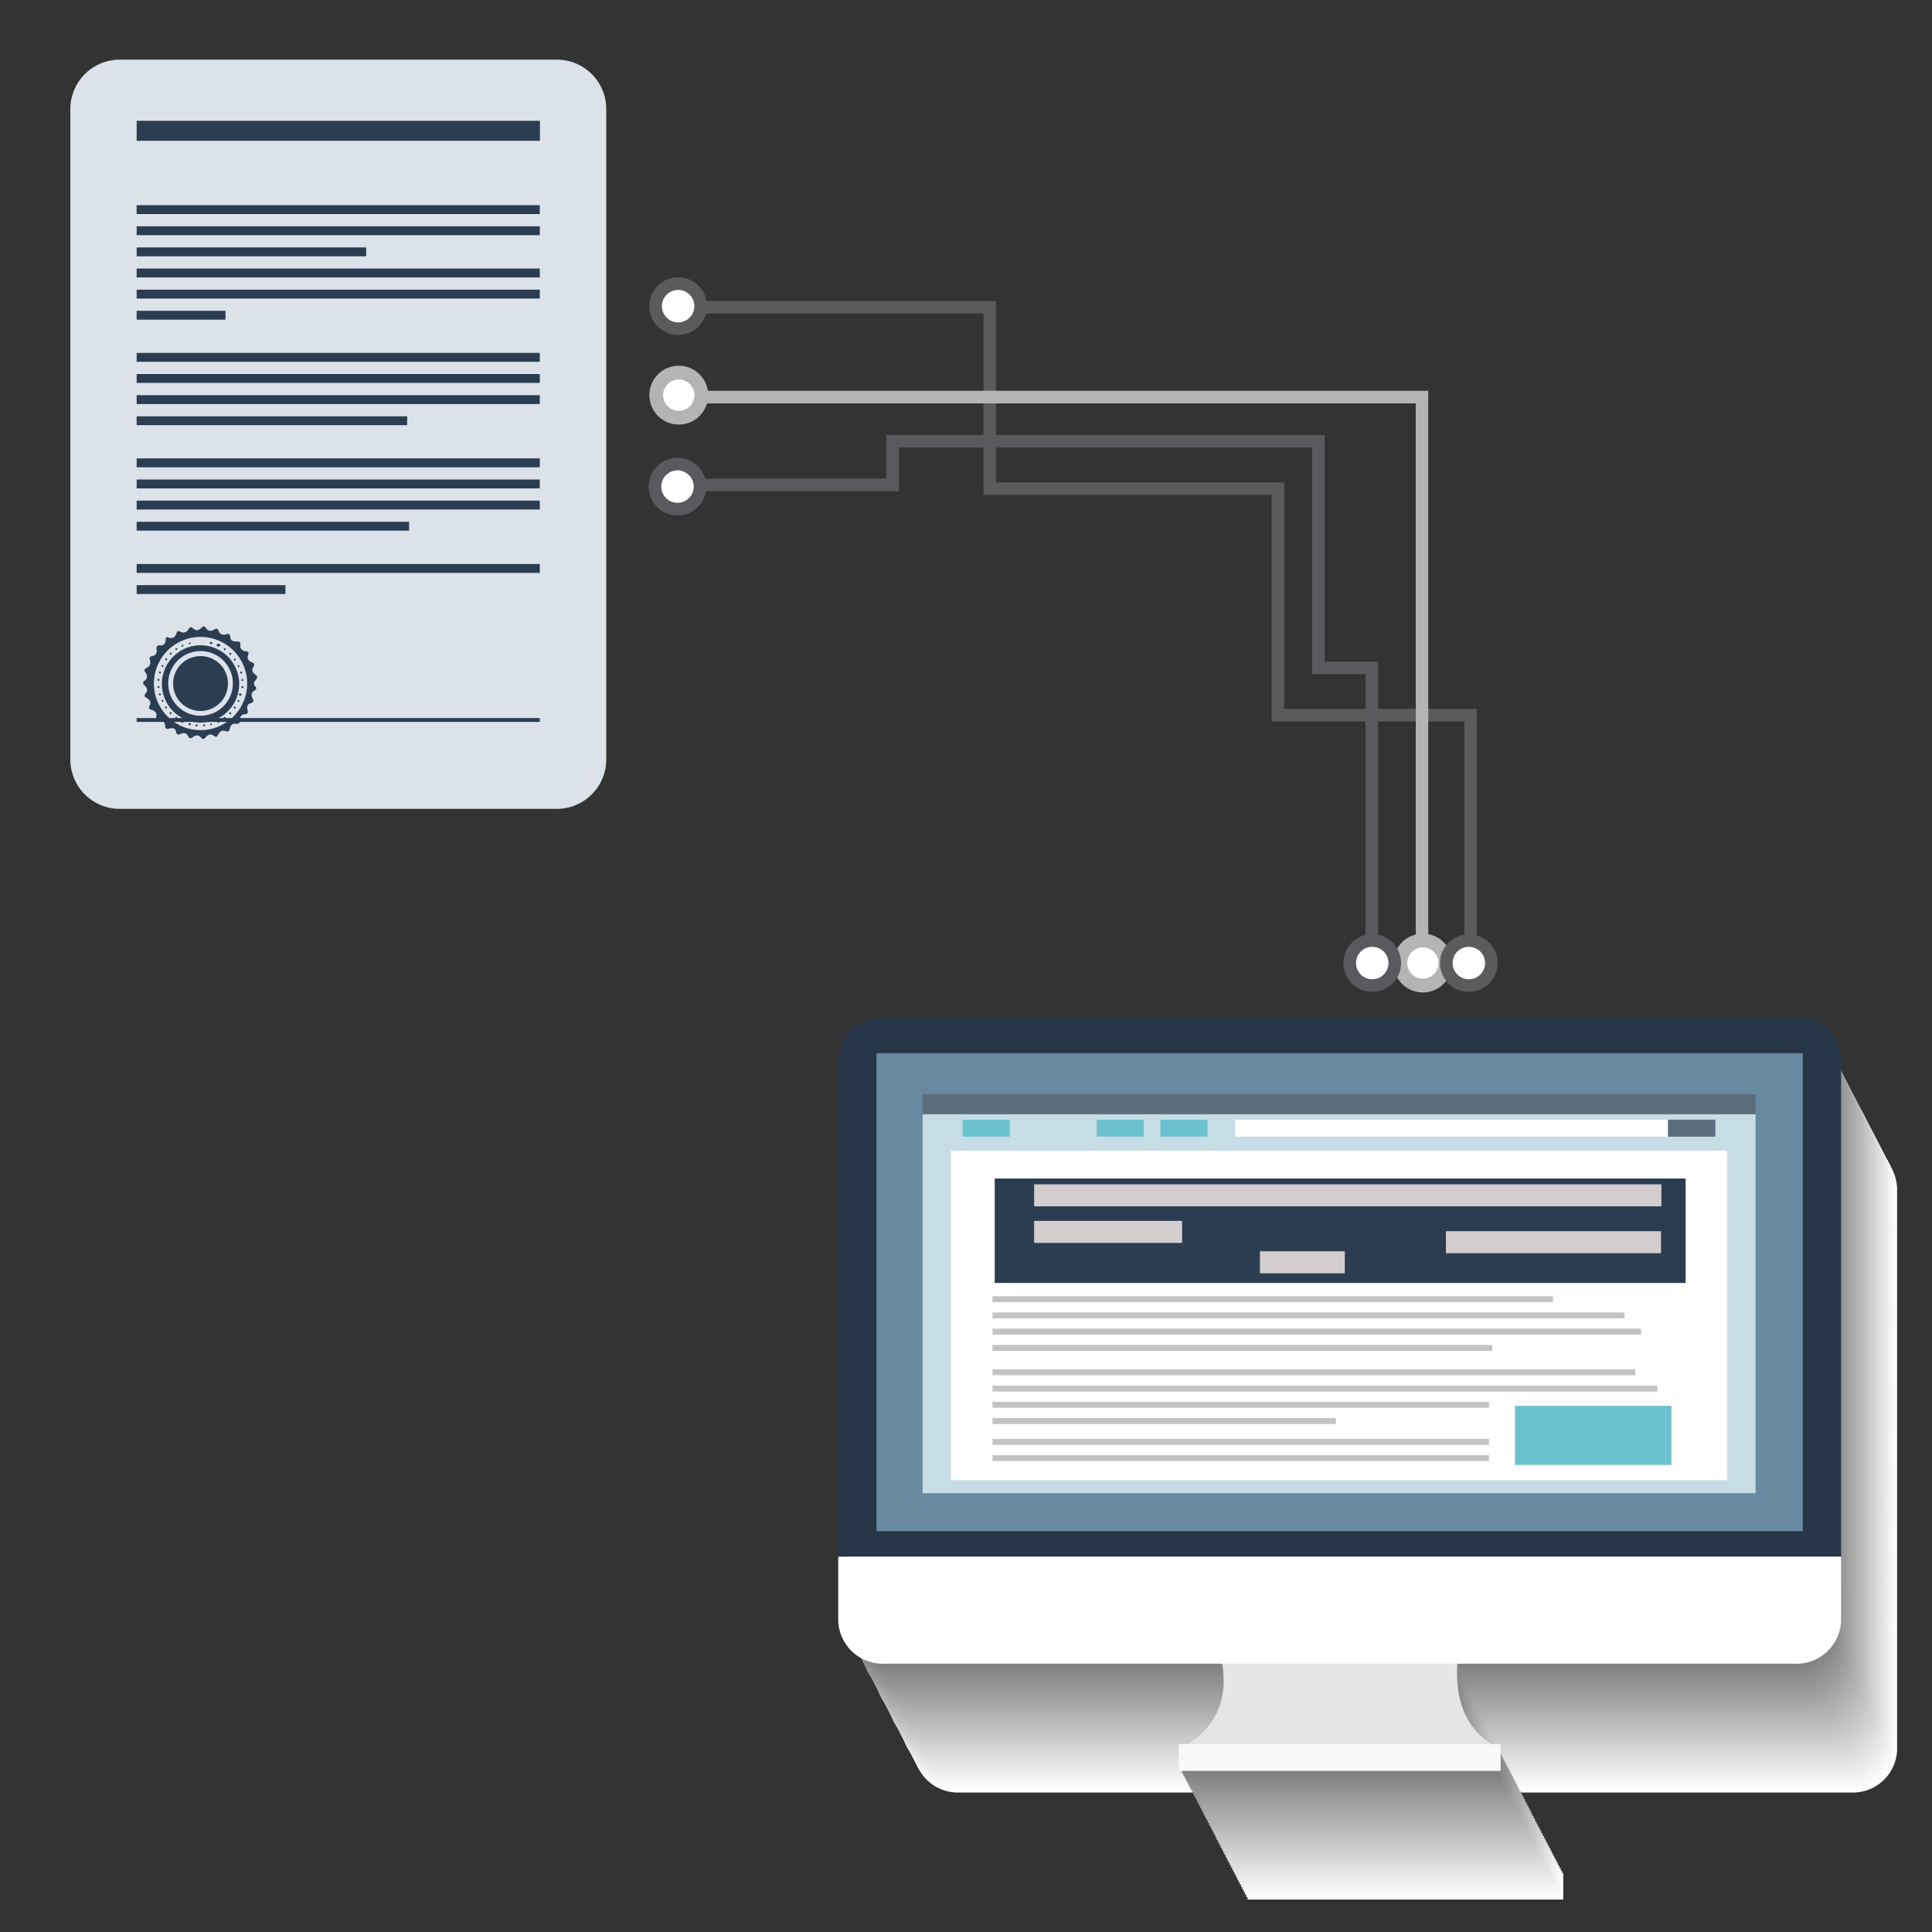 <svg id="Layer_1" data-name="Layer 1" xmlns="http://www.w3.org/2000/svg" viewBox="0 0 150 150"><rect x="0" y="0" width="150" height="150" fill="#333333" stroke="none"/><defs><style>.cls-1,.cls-66,.cls-67,.cls-68{fill:#fff;}.cls-2{fill:#fdfdfd;}.cls-3{fill:#fafafa;}.cls-4{fill:#f8f8f8;}.cls-5{fill:#f5f5f5;}.cls-6{fill:#f3f3f3;}.cls-7{fill:#f0f0f0;}.cls-8{fill:#eee;}.cls-9{fill:#ebebeb;}.cls-10{fill:#e9e9e9;}.cls-11{fill:#e6e6e6;}.cls-12{fill:#e4e4e4;}.cls-13{fill:#e1e1e1;}.cls-14{fill:#dfdfdf;}.cls-15{fill:#dcdcdc;}.cls-16{fill:#dadada;}.cls-17{fill:#d7d7d7;}.cls-18{fill:#d5d5d5;}.cls-19{fill:#d2d2d2;}.cls-20{fill:#d0d0d0;}.cls-21{fill:#cdcdcd;}.cls-22{fill:#cbcbcb;}.cls-23{fill:#c8c8c8;}.cls-24{fill:#c6c6c6;}.cls-25{fill:#c3c3c3;}.cls-26{fill:#c1c1c1;}.cls-27{fill:#bebebe;}.cls-28{fill:#bcbcbc;}.cls-29{fill:#b9b9b9;}.cls-30{fill:#b7b7b7;}.cls-31{fill:#b4b4b4;}.cls-32{fill:#b2b2b2;}.cls-33{fill:#afafaf;}.cls-34{fill:#adadad;}.cls-35{fill:#aaa;}.cls-36{fill:#a8a8a8;}.cls-37{fill:#a5a5a5;}.cls-38{fill:#a3a3a3;}.cls-39{fill:#a0a0a0;}.cls-40{fill:#9e9e9e;}.cls-41{fill:#9b9b9b;}.cls-42{fill:#999;}.cls-43{fill:#969696;}.cls-44{fill:#949494;}.cls-45{fill:#919191;}.cls-46{fill:#8f8f8f;}.cls-47{fill:#8c8c8c;}.cls-48{fill:#8a8a8a;}.cls-49{fill:#878787;}.cls-50{fill:#858585;}.cls-51{fill:#828282;}.cls-52{fill:gray;}.cls-53{fill:#e5e5e5;}.cls-54{fill:#f8faf8;}.cls-55{fill:#263547;}.cls-56{fill:#68899f;}.cls-57{fill:#5c6d7d;}.cls-58{fill:#c7dde5;}.cls-59{fill:#6bc2ce;}.cls-60{fill:#2c3d51;}.cls-61{fill:#d3cdcd;}.cls-62{fill:none;stroke:#c3c3c3;stroke-width:0.46px;}.cls-62,.cls-66,.cls-67,.cls-68{stroke-miterlimit:10;}.cls-63{fill:#5b5b5c;}.cls-64{fill:#b3b4b4;}.cls-65{fill:#5a5a5e;}.cls-66{stroke:#5b5b5c;}.cls-66,.cls-68{stroke-width:0.98px;}.cls-67{stroke:#b3b4b4;stroke-width:1.07px;}.cls-68{stroke:#5a5a5e;}.cls-69{fill:#0c0c0c;opacity:0.01;}.cls-70{fill:#dbe2e9;}</style></defs><path class="cls-1" d="M97.1,145.68h24c-2.23-1.23-3.32-3.43-3-6.8h-18C100.69,142,99.67,144.24,97.1,145.68Z"/><rect class="cls-1" x="96.86" y="145.41" width="24.51" height="2.07"/><path class="cls-1" d="M147.29,92.26a3.43,3.43,0,0,0-3.53-3.32H74.47a3.43,3.43,0,0,0-3.53,3.32v38.59h76.35Z"/><path class="cls-1" d="M70.94,130.85v5a3.43,3.43,0,0,0,3.53,3.32h69.28a3.43,3.43,0,0,0,3.54-3.31h0v-5Z"/><rect class="cls-1" x="73.85" y="91.76" width="70.53" height="37.11"/><rect class="cls-1" x="77.36" y="94.95" width="63.42" height="1.56"/><rect class="cls-1" x="77.36" y="96.51" width="63.42" height="29.42"/><rect class="cls-1" x="80.41" y="96.93" width="3.59" height="1.32"/><rect class="cls-1" x="90.62" y="96.93" width="3.59" height="1.32"/><rect class="cls-1" x="95.46" y="96.93" width="3.59" height="1.32"/><rect class="cls-1" x="101.16" y="96.93" width="32.96" height="1.32"/><rect class="cls-1" x="134.11" y="96.93" width="3.61" height="1.32"/><rect class="cls-1" x="79.52" y="99.33" width="59.09" height="25.58"/><rect class="cls-1" x="82.85" y="101.49" width="52.6" height="8.11"/><rect class="cls-1" x="85.86" y="101.94" width="47.75" height="1.71"/><rect class="cls-1" x="85.86" y="104.78" width="11.27" height="1.71"/><rect class="cls-1" x="103.05" y="107.14" width="6.46" height="1.71"/><rect class="cls-1" x="117.2" y="105.58" width="16.37" height="1.71"/><rect class="cls-1" x="122.46" y="119.14" width="11.91" height="4.59"/><path class="cls-2" d="M97,145.49h24c-2.23-1.23-3.32-3.44-3-6.8H100C100.59,141.78,99.57,144.05,97,145.49Z"/><rect class="cls-2" x="96.76" y="145.22" width="24.51" height="2.07"/><path class="cls-2" d="M147.19,92.07a3.43,3.43,0,0,0-3.53-3.32H74.37a3.43,3.43,0,0,0-3.53,3.32v38.59h76.35Z"/><path class="cls-2" d="M70.84,130.66v5a3.42,3.42,0,0,0,3.53,3.31h69.28a3.42,3.42,0,0,0,3.54-3.31h0v-5Z"/><rect class="cls-2" x="73.75" y="91.57" width="70.53" height="37.11"/><rect class="cls-2" x="77.26" y="94.76" width="63.42" height="1.56"/><rect class="cls-2" x="77.26" y="96.32" width="63.42" height="29.42"/><rect class="cls-2" x="80.31" y="96.73" width="3.59" height="1.32"/><rect class="cls-2" x="90.52" y="96.73" width="3.59" height="1.32"/><rect class="cls-2" x="95.36" y="96.73" width="3.59" height="1.32"/><rect class="cls-2" x="101.06" y="96.73" width="32.96" height="1.32"/><rect class="cls-2" x="134.01" y="96.73" width="3.61" height="1.32"/><rect class="cls-2" x="79.42" y="99.14" width="59.09" height="25.58"/><rect class="cls-2" x="82.75" y="101.3" width="52.6" height="8.11"/><rect class="cls-2" x="85.76" y="101.75" width="47.75" height="1.71"/><rect class="cls-2" x="85.76" y="104.59" width="11.27" height="1.71"/><rect class="cls-2" x="102.95" y="106.95" width="6.46" height="1.71"/><rect class="cls-2" x="117.1" y="105.39" width="16.37" height="1.71"/><rect class="cls-2" x="122.36" y="118.95" width="11.91" height="4.59"/><path class="cls-3" d="M96.9,145.3h24c-2.23-1.24-3.32-3.44-3-6.8h-18C100.49,141.59,99.47,143.85,96.9,145.3Z"/><rect class="cls-3" x="96.66" y="145.03" width="24.51" height="2.07"/><path class="cls-3" d="M147.09,91.87a3.42,3.42,0,0,0-3.53-3.31H74.27a3.42,3.42,0,0,0-3.53,3.31v38.6h76.35Z"/><path class="cls-3" d="M70.74,130.47v5a3.42,3.42,0,0,0,3.53,3.31h69.28a3.43,3.43,0,0,0,3.54-3.31h0v-5Z"/><rect class="cls-3" x="73.65" y="91.38" width="70.53" height="37.11"/><rect class="cls-3" x="77.16" y="94.56" width="63.42" height="1.56"/><rect class="cls-3" x="77.16" y="96.12" width="63.42" height="29.42"/><rect class="cls-3" x="80.21" y="96.54" width="3.59" height="1.32"/><rect class="cls-3" x="90.42" y="96.54" width="3.59" height="1.32"/><rect class="cls-3" x="95.26" y="96.54" width="3.59" height="1.32"/><rect class="cls-3" x="100.96" y="96.54" width="32.96" height="1.32"/><rect class="cls-3" x="133.91" y="96.54" width="3.61" height="1.32"/><rect class="cls-3" x="79.32" y="98.94" width="59.09" height="25.58"/><rect class="cls-3" x="82.65" y="101.11" width="52.6" height="8.11"/><rect class="cls-3" x="85.66" y="101.56" width="47.75" height="1.71"/><rect class="cls-3" x="85.66" y="104.39" width="11.27" height="1.71"/><rect class="cls-3" x="102.85" y="106.76" width="6.46" height="1.71"/><rect class="cls-3" x="117" y="105.19" width="16.37" height="1.71"/><rect class="cls-3" x="122.26" y="118.76" width="11.91" height="4.59"/><path class="cls-4" d="M96.8,145.11h24c-2.23-1.24-3.32-3.44-3-6.8h-18C100.39,141.4,99.37,143.66,96.8,145.11Z"/><rect class="cls-4" x="96.56" y="144.84" width="24.51" height="2.07"/><path class="cls-4" d="M147,91.68a3.42,3.42,0,0,0-3.53-3.31H74.17a3.42,3.42,0,0,0-3.53,3.31v38.6H147Z"/><path class="cls-4" d="M70.64,130.28v5a3.42,3.42,0,0,0,3.53,3.31h69.28a3.43,3.43,0,0,0,3.54-3.31h0v-5Z"/><rect class="cls-4" x="73.55" y="91.19" width="70.53" height="37.11"/><rect class="cls-4" x="77.06" y="94.37" width="63.42" height="1.56"/><rect class="cls-4" x="77.06" y="95.93" width="63.42" height="29.42"/><rect class="cls-4" x="80.11" y="96.35" width="3.59" height="1.32"/><rect class="cls-4" x="90.32" y="96.35" width="3.59" height="1.32"/><rect class="cls-4" x="95.16" y="96.35" width="3.59" height="1.32"/><rect class="cls-4" x="100.86" y="96.35" width="32.96" height="1.32"/><rect class="cls-4" x="133.81" y="96.35" width="3.61" height="1.32"/><rect class="cls-4" x="79.22" y="98.75" width="59.09" height="25.58"/><rect class="cls-4" x="82.55" y="100.91" width="52.6" height="8.11"/><rect class="cls-4" x="85.56" y="101.36" width="47.75" height="1.71"/><rect class="cls-4" x="85.56" y="104.2" width="11.27" height="1.71"/><rect class="cls-4" x="102.75" y="106.57" width="6.46" height="1.71"/><rect class="cls-4" x="116.9" y="105" width="16.37" height="1.71"/><rect class="cls-4" x="122.16" y="118.57" width="11.91" height="4.59"/><path class="cls-5" d="M96.7,144.91h24c-2.23-1.23-3.32-3.43-3-6.8h-18C100.29,141.21,99.27,143.47,96.7,144.91Z"/><rect class="cls-5" x="96.46" y="144.64" width="24.51" height="2.07"/><path class="cls-5" d="M146.89,91.49a3.43,3.43,0,0,0-3.53-3.32H74.07a3.43,3.43,0,0,0-3.53,3.32v38.59h76.35Z"/><path class="cls-5" d="M70.54,130.08v5a3.43,3.43,0,0,0,3.53,3.32h69.28a3.43,3.43,0,0,0,3.54-3.31h0v-5Z"/><rect class="cls-5" x="73.45" y="91" width="70.53" height="37.11"/><rect class="cls-5" x="76.96" y="94.18" width="63.42" height="1.56"/><rect class="cls-5" x="76.96" y="95.74" width="63.42" height="29.42"/><rect class="cls-5" x="80.01" y="96.16" width="3.59" height="1.32"/><rect class="cls-5" x="90.22" y="96.16" width="3.59" height="1.32"/><rect class="cls-5" x="95.06" y="96.16" width="3.59" height="1.32"/><rect class="cls-5" x="100.76" y="96.16" width="32.96" height="1.32"/><rect class="cls-5" x="133.71" y="96.16" width="3.61" height="1.32"/><rect class="cls-5" x="79.12" y="98.56" width="59.09" height="25.58"/><rect class="cls-5" x="82.45" y="100.72" width="52.6" height="8.11"/><rect class="cls-5" x="85.46" y="101.17" width="47.75" height="1.71"/><rect class="cls-5" x="85.46" y="104.01" width="11.27" height="1.71"/><rect class="cls-5" x="102.65" y="106.37" width="6.46" height="1.71"/><rect class="cls-5" x="116.8" y="104.81" width="16.37" height="1.71"/><rect class="cls-5" x="122.06" y="118.37" width="11.91" height="4.59"/><path class="cls-6" d="M96.6,144.72h24c-2.23-1.23-3.32-3.43-3-6.8h-18C100.19,141,99.17,143.28,96.6,144.72Z"/><rect class="cls-6" x="96.36" y="144.45" width="24.51" height="2.07"/><path class="cls-6" d="M146.79,91.3A3.43,3.43,0,0,0,143.26,88H74a3.43,3.43,0,0,0-3.53,3.32v38.59h76.35Z"/><path class="cls-6" d="M70.44,129.89v5A3.43,3.43,0,0,0,74,138.18h69.28a3.43,3.43,0,0,0,3.54-3.31h0v-5Z"/><rect class="cls-6" x="73.35" y="90.8" width="70.53" height="37.11"/><rect class="cls-6" x="76.86" y="93.99" width="63.42" height="1.56"/><rect class="cls-6" x="76.86" y="95.55" width="63.42" height="29.42"/><rect class="cls-6" x="79.91" y="95.97" width="3.59" height="1.32"/><rect class="cls-6" x="90.12" y="95.97" width="3.59" height="1.32"/><rect class="cls-6" x="94.96" y="95.97" width="3.59" height="1.32"/><rect class="cls-6" x="100.66" y="95.97" width="32.96" height="1.32"/><rect class="cls-6" x="133.61" y="95.97" width="3.61" height="1.32"/><rect class="cls-6" x="79.02" y="98.37" width="59.09" height="25.58"/><rect class="cls-6" x="82.35" y="100.53" width="52.6" height="8.11"/><rect class="cls-6" x="85.36" y="100.98" width="47.75" height="1.71"/><rect class="cls-6" x="85.36" y="103.82" width="11.27" height="1.71"/><rect class="cls-6" x="102.55" y="106.18" width="6.46" height="1.71"/><rect class="cls-6" x="116.7" y="104.62" width="16.37" height="1.71"/><rect class="cls-6" x="121.96" y="118.18" width="11.91" height="4.59"/><path class="cls-7" d="M96.5,144.53h24c-2.23-1.24-3.32-3.44-3-6.8h-18C100.09,140.82,99.07,143.08,96.5,144.53Z"/><rect class="cls-7" x="96.26" y="144.26" width="24.51" height="2.07"/><path class="cls-7" d="M146.69,91.1a3.42,3.42,0,0,0-3.53-3.31H73.87a3.42,3.42,0,0,0-3.53,3.31v38.6h76.35Z"/><path class="cls-7" d="M70.34,129.7v5A3.42,3.42,0,0,0,73.87,138h69.28a3.42,3.42,0,0,0,3.54-3.31h0v-5Z"/><rect class="cls-7" x="73.25" y="90.61" width="70.53" height="37.11"/><rect class="cls-7" x="76.76" y="93.79" width="63.42" height="1.56"/><rect class="cls-7" x="76.76" y="95.35" width="63.42" height="29.42"/><rect class="cls-7" x="79.81" y="95.77" width="3.59" height="1.32"/><rect class="cls-7" x="90.02" y="95.77" width="3.59" height="1.32"/><rect class="cls-7" x="94.86" y="95.77" width="3.59" height="1.32"/><rect class="cls-7" x="100.56" y="95.77" width="32.96" height="1.32"/><rect class="cls-7" x="133.51" y="95.77" width="3.61" height="1.32"/><rect class="cls-7" x="78.92" y="98.18" width="59.09" height="25.58"/><rect class="cls-7" x="82.25" y="100.34" width="52.6" height="8.11"/><rect class="cls-7" x="85.26" y="100.79" width="47.75" height="1.71"/><rect class="cls-7" x="85.26" y="103.63" width="11.27" height="1.71"/><rect class="cls-7" x="102.45" y="105.99" width="6.46" height="1.71"/><rect class="cls-7" x="116.6" y="104.42" width="16.37" height="1.71"/><rect class="cls-7" x="121.86" y="117.99" width="11.91" height="4.59"/><path class="cls-8" d="M96.4,144.34h24c-2.23-1.24-3.32-3.44-3-6.8h-18C100,140.63,99,142.89,96.4,144.34Z"/><rect class="cls-8" x="96.16" y="144.07" width="24.51" height="2.07"/><path class="cls-8" d="M146.59,90.91a3.42,3.42,0,0,0-3.53-3.31H73.77a3.42,3.42,0,0,0-3.53,3.31v38.6h76.35Z"/><path class="cls-8" d="M70.24,129.51v5a3.42,3.42,0,0,0,3.53,3.31h69.28a3.43,3.43,0,0,0,3.54-3.31h0v-5Z"/><rect class="cls-8" x="73.15" y="90.42" width="70.53" height="37.11"/><rect class="cls-8" x="76.66" y="93.6" width="63.42" height="1.56"/><rect class="cls-8" x="76.66" y="95.16" width="63.42" height="29.42"/><rect class="cls-8" x="79.71" y="95.58" width="3.59" height="1.32"/><rect class="cls-8" x="89.92" y="95.58" width="3.59" height="1.32"/><rect class="cls-8" x="94.76" y="95.58" width="3.59" height="1.32"/><rect class="cls-8" x="100.46" y="95.58" width="32.96" height="1.32"/><rect class="cls-8" x="133.41" y="95.58" width="3.61" height="1.32"/><rect class="cls-8" x="78.82" y="97.98" width="59.09" height="25.58"/><rect class="cls-8" x="82.15" y="100.14" width="52.6" height="8.11"/><rect class="cls-8" x="85.16" y="100.59" width="47.75" height="1.71"/><rect class="cls-8" x="85.16" y="103.43" width="11.27" height="1.71"/><rect class="cls-8" x="102.35" y="105.8" width="6.46" height="1.71"/><rect class="cls-8" x="116.5" y="104.23" width="16.37" height="1.71"/><rect class="cls-8" x="121.76" y="117.8" width="11.91" height="4.59"/><path class="cls-9" d="M96.3,144.15h24c-2.23-1.24-3.32-3.44-3-6.8h-18C99.89,140.44,98.87,142.7,96.3,144.15Z"/><rect class="cls-9" x="96.06" y="143.88" width="24.51" height="2.07"/><path class="cls-9" d="M146.49,90.72A3.42,3.42,0,0,0,143,87.41H73.67a3.42,3.42,0,0,0-3.53,3.31v38.59h76.35Z"/><path class="cls-9" d="M70.14,129.31v5a3.43,3.43,0,0,0,3.53,3.32H143a3.43,3.43,0,0,0,3.54-3.31h0v-5Z"/><rect class="cls-9" x="73.05" y="90.23" width="70.53" height="37.11"/><rect class="cls-9" x="76.56" y="93.41" width="63.42" height="1.56"/><rect class="cls-9" x="76.56" y="94.97" width="63.42" height="29.42"/><rect class="cls-9" x="79.61" y="95.39" width="3.59" height="1.32"/><rect class="cls-9" x="89.82" y="95.39" width="3.59" height="1.32"/><rect class="cls-9" x="94.66" y="95.39" width="3.59" height="1.32"/><rect class="cls-9" x="100.36" y="95.39" width="32.96" height="1.32"/><rect class="cls-9" x="133.31" y="95.39" width="3.61" height="1.32"/><rect class="cls-9" x="78.72" y="97.79" width="59.09" height="25.58"/><rect class="cls-9" x="82.05" y="99.95" width="52.6" height="8.11"/><rect class="cls-9" x="85.06" y="100.4" width="47.75" height="1.71"/><rect class="cls-9" x="85.06" y="103.24" width="11.27" height="1.71"/><rect class="cls-9" x="102.25" y="105.6" width="6.46" height="1.71"/><rect class="cls-9" x="116.4" y="104.04" width="16.37" height="1.71"/><rect class="cls-9" x="121.66" y="117.61" width="11.91" height="4.59"/><path class="cls-10" d="M96.2,144h24c-2.23-1.23-3.32-3.43-3-6.8h-18C99.79,140.25,98.77,142.51,96.2,144Z"/><rect class="cls-10" x="95.96" y="143.68" width="24.51" height="2.07"/><path class="cls-10" d="M146.39,90.53a3.43,3.43,0,0,0-3.53-3.32H73.57A3.43,3.43,0,0,0,70,90.53v38.59h76.35Z"/><path class="cls-10" d="M70,129.12v5a3.43,3.43,0,0,0,3.53,3.32h69.28a3.43,3.43,0,0,0,3.54-3.31h0v-5Z"/><rect class="cls-10" x="72.95" y="90.03" width="70.53" height="37.11"/><rect class="cls-10" x="76.46" y="93.22" width="63.42" height="1.56"/><rect class="cls-10" x="76.46" y="94.78" width="63.42" height="29.42"/><rect class="cls-10" x="79.51" y="95.2" width="3.59" height="1.32"/><rect class="cls-10" x="89.72" y="95.2" width="3.59" height="1.32"/><rect class="cls-10" x="94.56" y="95.2" width="3.59" height="1.32"/><rect class="cls-10" x="100.26" y="95.2" width="32.96" height="1.32"/><rect class="cls-10" x="133.21" y="95.2" width="3.61" height="1.32"/><rect class="cls-10" x="78.62" y="97.6" width="59.09" height="25.58"/><rect class="cls-10" x="81.95" y="99.76" width="52.6" height="8.11"/><rect class="cls-10" x="84.96" y="100.21" width="47.75" height="1.71"/><rect class="cls-10" x="84.96" y="103.05" width="11.27" height="1.71"/><rect class="cls-10" x="102.15" y="105.41" width="6.46" height="1.71"/><rect class="cls-10" x="116.3" y="103.85" width="16.37" height="1.71"/><rect class="cls-10" x="121.56" y="117.41" width="11.91" height="4.59"/><path class="cls-11" d="M96.1,143.76h24c-2.23-1.23-3.31-3.44-3-6.8h-18C99.69,140.05,98.67,142.32,96.1,143.76Z"/><rect class="cls-11" x="95.86" y="143.49" width="24.51" height="2.07"/><path class="cls-11" d="M146.29,90.34A3.43,3.43,0,0,0,142.76,87H73.47a3.43,3.43,0,0,0-3.53,3.32v38.59h76.35Z"/><path class="cls-11" d="M69.94,128.93v5a3.42,3.42,0,0,0,3.53,3.31h69.28a3.41,3.41,0,0,0,3.54-3.31h0v-5Z"/><rect class="cls-11" x="72.85" y="89.84" width="70.53" height="37.11"/><rect class="cls-11" x="76.36" y="93.03" width="63.42" height="1.56"/><rect class="cls-11" x="76.36" y="94.59" width="63.42" height="29.42"/><rect class="cls-11" x="79.41" y="95" width="3.59" height="1.32"/><rect class="cls-11" x="89.62" y="95" width="3.59" height="1.32"/><rect class="cls-11" x="94.46" y="95" width="3.59" height="1.32"/><rect class="cls-11" x="100.16" y="95" width="32.96" height="1.32"/><rect class="cls-11" x="133.11" y="95" width="3.61" height="1.32"/><rect class="cls-11" x="78.52" y="97.41" width="59.09" height="25.58"/><rect class="cls-11" x="81.85" y="99.57" width="52.6" height="8.11"/><rect class="cls-11" x="84.86" y="100.02" width="47.75" height="1.71"/><rect class="cls-11" x="84.86" y="102.86" width="11.27" height="1.71"/><rect class="cls-11" x="102.05" y="105.22" width="6.46" height="1.71"/><rect class="cls-11" x="116.2" y="103.66" width="16.37" height="1.71"/><rect class="cls-11" x="121.47" y="117.22" width="11.91" height="4.59"/><path class="cls-12" d="M96,143.57h24c-2.23-1.24-3.31-3.44-3-6.8H99C99.59,139.86,98.57,142.12,96,143.57Z"/><rect class="cls-12" x="95.76" y="143.3" width="24.51" height="2.07"/><path class="cls-12" d="M146.19,90.14a3.42,3.42,0,0,0-3.53-3.31H73.37a3.42,3.42,0,0,0-3.53,3.31v38.6h76.35Z"/><path class="cls-12" d="M69.84,128.74v5A3.42,3.42,0,0,0,73.37,137h69.28a3.43,3.43,0,0,0,3.54-3.31h0v-5Z"/><rect class="cls-12" x="72.75" y="89.65" width="70.53" height="37.11"/><rect class="cls-12" x="76.26" y="92.83" width="63.42" height="1.56"/><rect class="cls-12" x="76.26" y="94.39" width="63.42" height="29.42"/><rect class="cls-12" x="79.31" y="94.81" width="3.59" height="1.32"/><rect class="cls-12" x="89.52" y="94.81" width="3.59" height="1.32"/><rect class="cls-12" x="94.36" y="94.81" width="3.59" height="1.32"/><rect class="cls-12" x="100.06" y="94.81" width="32.96" height="1.32"/><rect class="cls-12" x="133.01" y="94.81" width="3.61" height="1.32"/><rect class="cls-12" x="78.42" y="97.21" width="59.09" height="25.58"/><rect class="cls-12" x="81.75" y="99.38" width="52.6" height="8.11"/><rect class="cls-12" x="84.76" y="99.83" width="47.75" height="1.71"/><rect class="cls-12" x="84.76" y="102.66" width="11.27" height="1.71"/><rect class="cls-12" x="101.95" y="105.03" width="6.46" height="1.71"/><rect class="cls-12" x="116.1" y="103.46" width="16.37" height="1.71"/><rect class="cls-12" x="121.37" y="117.03" width="11.91" height="4.59"/><path class="cls-13" d="M95.9,143.38h24c-2.23-1.24-3.31-3.44-3-6.8h-18C99.49,139.67,98.47,141.93,95.9,143.38Z"/><rect class="cls-13" x="95.66" y="143.11" width="24.51" height="2.07"/><path class="cls-13" d="M146.09,90a3.42,3.42,0,0,0-3.53-3.31H73.27A3.42,3.42,0,0,0,69.74,90v38.6h76.35Z"/><path class="cls-13" d="M69.74,128.55v5a3.42,3.42,0,0,0,3.53,3.31h69.28a3.43,3.43,0,0,0,3.54-3.31h0v-5Z"/><rect class="cls-13" x="72.65" y="89.46" width="70.53" height="37.11"/><rect class="cls-13" x="76.16" y="92.64" width="63.42" height="1.56"/><rect class="cls-13" x="76.16" y="94.2" width="63.42" height="29.42"/><rect class="cls-13" x="79.21" y="94.62" width="3.59" height="1.32"/><rect class="cls-13" x="89.42" y="94.62" width="3.59" height="1.32"/><rect class="cls-13" x="94.26" y="94.62" width="3.59" height="1.32"/><rect class="cls-13" x="99.96" y="94.62" width="32.96" height="1.32"/><rect class="cls-13" x="132.91" y="94.62" width="3.61" height="1.32"/><rect class="cls-13" x="78.32" y="97.02" width="59.09" height="25.58"/><rect class="cls-13" x="81.65" y="99.18" width="52.6" height="8.11"/><rect class="cls-13" x="84.66" y="99.63" width="47.75" height="1.71"/><rect class="cls-13" x="84.66" y="102.47" width="11.27" height="1.71"/><rect class="cls-13" x="101.85" y="104.84" width="6.46" height="1.71"/><rect class="cls-13" x="116.01" y="103.27" width="16.37" height="1.71"/><rect class="cls-13" x="121.27" y="116.84" width="11.91" height="4.59"/><path class="cls-14" d="M95.81,143.18h24c-2.23-1.23-3.31-3.43-3-6.8h-18C99.39,139.48,98.37,141.74,95.81,143.18Z"/><rect class="cls-14" x="95.56" y="142.91" width="24.51" height="2.07"/><path class="cls-14" d="M146,89.76a3.43,3.43,0,0,0-3.53-3.32H73.17a3.43,3.43,0,0,0-3.53,3.32v38.59H146Z"/><path class="cls-14" d="M69.64,128.35v5a3.43,3.43,0,0,0,3.53,3.32h69.28a3.43,3.43,0,0,0,3.54-3.31h0v-5Z"/><rect class="cls-14" x="72.56" y="89.27" width="70.53" height="37.11"/><rect class="cls-14" x="76.06" y="92.45" width="63.42" height="1.56"/><rect class="cls-14" x="76.06" y="94.01" width="63.42" height="29.42"/><rect class="cls-14" x="79.11" y="94.43" width="3.59" height="1.32"/><rect class="cls-14" x="89.32" y="94.43" width="3.59" height="1.32"/><rect class="cls-14" x="94.16" y="94.43" width="3.59" height="1.32"/><rect class="cls-14" x="99.86" y="94.43" width="32.96" height="1.32"/><rect class="cls-14" x="132.81" y="94.43" width="3.61" height="1.32"/><rect class="cls-14" x="78.22" y="96.83" width="59.09" height="25.58"/><rect class="cls-14" x="81.55" y="98.99" width="52.6" height="8.11"/><rect class="cls-14" x="84.56" y="99.44" width="47.75" height="1.71"/><rect class="cls-14" x="84.56" y="102.28" width="11.27" height="1.71"/><rect class="cls-14" x="101.75" y="104.64" width="6.46" height="1.71"/><rect class="cls-14" x="115.91" y="103.08" width="16.37" height="1.71"/><rect class="cls-14" x="121.17" y="116.64" width="11.91" height="4.59"/><path class="cls-15" d="M95.71,143h24c-2.23-1.23-3.31-3.43-3-6.8h-18C99.29,139.28,98.27,141.55,95.71,143Z"/><rect class="cls-15" x="95.46" y="142.72" width="24.51" height="2.07"/><path class="cls-15" d="M145.9,89.57a3.44,3.44,0,0,0-3.54-3.32H73.08a3.43,3.43,0,0,0-3.54,3.32v38.59H145.9Z"/><path class="cls-15" d="M69.54,128.16v5a3.43,3.43,0,0,0,3.54,3.32h69.27a3.44,3.44,0,0,0,3.55-3.31h0v-5Z"/><rect class="cls-15" x="72.46" y="89.07" width="70.53" height="37.11"/><rect class="cls-15" x="75.96" y="92.26" width="63.42" height="1.56"/><rect class="cls-15" x="75.96" y="93.82" width="63.42" height="29.42"/><rect class="cls-15" x="79.01" y="94.24" width="3.59" height="1.32"/><rect class="cls-15" x="89.22" y="94.24" width="3.59" height="1.32"/><rect class="cls-15" x="94.07" y="94.24" width="3.59" height="1.32"/><rect class="cls-15" x="99.76" y="94.24" width="32.96" height="1.32"/><rect class="cls-15" x="132.71" y="94.24" width="3.61" height="1.32"/><rect class="cls-15" x="78.12" y="96.64" width="59.09" height="25.58"/><rect class="cls-15" x="81.45" y="98.8" width="52.6" height="8.11"/><rect class="cls-15" x="84.46" y="99.25" width="47.75" height="1.71"/><rect class="cls-15" x="84.46" y="102.09" width="11.27" height="1.71"/><rect class="cls-15" x="101.65" y="104.45" width="6.46" height="1.71"/><rect class="cls-15" x="115.81" y="102.89" width="16.37" height="1.71"/><rect class="cls-15" x="121.07" y="116.45" width="11.91" height="4.59"/><path class="cls-16" d="M95.61,142.8h24c-2.23-1.24-3.31-3.44-3-6.8h-18C99.19,139.09,98.17,141.35,95.61,142.8Z"/><rect class="cls-16" x="95.36" y="142.53" width="24.51" height="2.07"/><path class="cls-16" d="M145.8,89.37a3.43,3.43,0,0,0-3.54-3.31H73a3.43,3.43,0,0,0-3.54,3.31V128H145.8Z"/><path class="cls-16" d="M69.44,128v5A3.43,3.43,0,0,0,73,136.25h69.27a3.44,3.44,0,0,0,3.55-3.31h0v-5Z"/><rect class="cls-16" x="72.36" y="88.88" width="70.53" height="37.11"/><rect class="cls-16" x="75.86" y="92.06" width="63.42" height="1.56"/><rect class="cls-16" x="75.86" y="93.62" width="63.42" height="29.42"/><rect class="cls-16" x="78.91" y="94.04" width="3.59" height="1.32"/><rect class="cls-16" x="89.12" y="94.04" width="3.59" height="1.32"/><rect class="cls-16" x="93.97" y="94.04" width="3.59" height="1.32"/><rect class="cls-16" x="99.66" y="94.04" width="32.96" height="1.32"/><rect class="cls-16" x="132.61" y="94.04" width="3.61" height="1.32"/><rect class="cls-16" x="78.02" y="96.45" width="59.09" height="25.58"/><rect class="cls-16" x="81.35" y="98.61" width="52.6" height="8.11"/><rect class="cls-16" x="84.36" y="99.06" width="47.75" height="1.71"/><rect class="cls-16" x="84.36" y="101.9" width="11.27" height="1.71"/><rect class="cls-16" x="101.55" y="104.26" width="6.46" height="1.71"/><rect class="cls-16" x="115.71" y="102.69" width="16.37" height="1.71"/><rect class="cls-16" x="120.97" y="116.26" width="11.91" height="4.59"/><path class="cls-17" d="M95.51,142.61h24c-2.23-1.24-3.31-3.44-3-6.8h-18C99.09,138.9,98.07,141.16,95.51,142.61Z"/><rect class="cls-17" x="95.26" y="142.34" width="24.51" height="2.07"/><path class="cls-17" d="M145.7,89.18a3.43,3.43,0,0,0-3.54-3.31H72.88a3.43,3.43,0,0,0-3.54,3.31v38.6H145.7Z"/><path class="cls-17" d="M69.34,127.78v5a3.43,3.43,0,0,0,3.54,3.31h69.27a3.44,3.44,0,0,0,3.55-3.31h0v-5Z"/><rect class="cls-17" x="72.26" y="88.69" width="70.53" height="37.11"/><rect class="cls-17" x="75.76" y="91.87" width="63.42" height="1.56"/><rect class="cls-17" x="75.76" y="93.43" width="63.42" height="29.42"/><rect class="cls-17" x="78.81" y="93.85" width="3.59" height="1.32"/><rect class="cls-17" x="89.02" y="93.85" width="3.59" height="1.32"/><rect class="cls-17" x="93.87" y="93.85" width="3.59" height="1.32"/><rect class="cls-17" x="99.56" y="93.85" width="32.96" height="1.32"/><rect class="cls-17" x="132.51" y="93.85" width="3.61" height="1.32"/><rect class="cls-17" x="77.92" y="96.25" width="59.09" height="25.58"/><rect class="cls-17" x="81.25" y="98.41" width="52.6" height="8.11"/><rect class="cls-17" x="84.26" y="98.86" width="47.75" height="1.71"/><rect class="cls-17" x="84.26" y="101.7" width="11.27" height="1.71"/><rect class="cls-17" x="101.45" y="104.07" width="6.46" height="1.71"/><rect class="cls-17" x="115.61" y="102.5" width="16.37" height="1.71"/><rect class="cls-17" x="120.87" y="116.07" width="11.91" height="4.59"/><path class="cls-18" d="M95.41,142.42h24c-2.23-1.24-3.31-3.44-3-6.8h-18C99,138.71,98,141,95.41,142.42Z"/><rect class="cls-18" x="95.16" y="142.15" width="24.51" height="2.07"/><path class="cls-18" d="M145.6,89a3.43,3.43,0,0,0-3.54-3.31H72.78A3.43,3.43,0,0,0,69.24,89v38.59H145.6Z"/><path class="cls-18" d="M69.24,127.58v5a3.43,3.43,0,0,0,3.54,3.32h69.27a3.44,3.44,0,0,0,3.55-3.31h0v-5Z"/><rect class="cls-18" x="72.16" y="88.5" width="70.53" height="37.11"/><rect class="cls-18" x="75.66" y="91.68" width="63.42" height="1.56"/><rect class="cls-18" x="75.66" y="93.24" width="63.42" height="29.42"/><rect class="cls-18" x="78.71" y="93.66" width="3.59" height="1.32"/><rect class="cls-18" x="88.92" y="93.66" width="3.59" height="1.32"/><rect class="cls-18" x="93.77" y="93.66" width="3.59" height="1.32"/><rect class="cls-18" x="99.46" y="93.66" width="32.96" height="1.32"/><rect class="cls-18" x="132.41" y="93.66" width="3.61" height="1.32"/><rect class="cls-18" x="77.82" y="96.06" width="59.09" height="25.58"/><rect class="cls-18" x="81.15" y="98.22" width="52.6" height="8.11"/><rect class="cls-18" x="84.16" y="98.67" width="47.75" height="1.71"/><rect class="cls-18" x="84.16" y="101.51" width="11.27" height="1.71"/><rect class="cls-18" x="101.35" y="103.87" width="6.46" height="1.71"/><rect class="cls-18" x="115.51" y="102.31" width="16.37" height="1.71"/><rect class="cls-18" x="120.77" y="115.88" width="11.91" height="4.59"/><path class="cls-19" d="M95.31,142.22h24c-2.23-1.23-3.31-3.43-3-6.8h-18C98.89,138.52,97.87,140.78,95.31,142.22Z"/><rect class="cls-19" x="95.06" y="141.95" width="24.51" height="2.07"/><path class="cls-19" d="M145.5,88.8A3.44,3.44,0,0,0,142,85.48H72.68a3.43,3.43,0,0,0-3.54,3.32v38.59H145.5Z"/><path class="cls-19" d="M69.14,127.39v5a3.43,3.43,0,0,0,3.54,3.32H142a3.44,3.44,0,0,0,3.55-3.31h0v-5Z"/><rect class="cls-19" x="72.06" y="88.3" width="70.53" height="37.11"/><rect class="cls-19" x="75.56" y="91.49" width="63.42" height="1.56"/><rect class="cls-19" x="75.56" y="93.05" width="63.42" height="29.42"/><rect class="cls-19" x="78.61" y="93.47" width="3.59" height="1.32"/><rect class="cls-19" x="88.82" y="93.47" width="3.59" height="1.32"/><rect class="cls-19" x="93.67" y="93.47" width="3.59" height="1.32"/><rect class="cls-19" x="99.36" y="93.47" width="32.96" height="1.32"/><rect class="cls-19" x="132.31" y="93.47" width="3.61" height="1.32"/><rect class="cls-19" x="77.72" y="95.87" width="59.09" height="25.58"/><rect class="cls-19" x="81.05" y="98.03" width="52.6" height="8.11"/><rect class="cls-19" x="84.06" y="98.48" width="47.75" height="1.71"/><rect class="cls-19" x="84.06" y="101.32" width="11.27" height="1.71"/><rect class="cls-19" x="101.25" y="103.68" width="6.46" height="1.71"/><rect class="cls-19" x="115.41" y="102.12" width="16.37" height="1.71"/><rect class="cls-19" x="120.67" y="115.68" width="11.91" height="4.59"/><path class="cls-20" d="M95.21,142h24c-2.23-1.23-3.31-3.44-3-6.8h-18C98.79,138.32,97.77,140.59,95.21,142Z"/><rect class="cls-20" x="94.96" y="141.76" width="24.51" height="2.07"/><path class="cls-20" d="M145.4,88.61a3.43,3.43,0,0,0-3.54-3.32H72.58A3.43,3.43,0,0,0,69,88.61V127.2H145.4Z"/><path class="cls-20" d="M69,127.2v5a3.43,3.43,0,0,0,3.54,3.31h69.28a3.43,3.43,0,0,0,3.54-3.31h0v-5Z"/><rect class="cls-20" x="71.96" y="88.11" width="70.53" height="37.11"/><rect class="cls-20" x="75.46" y="91.3" width="63.42" height="1.56"/><rect class="cls-20" x="75.46" y="92.85" width="63.42" height="29.42"/><rect class="cls-20" x="78.51" y="93.27" width="3.59" height="1.32"/><rect class="cls-20" x="88.72" y="93.27" width="3.59" height="1.32"/><rect class="cls-20" x="93.57" y="93.27" width="3.59" height="1.32"/><rect class="cls-20" x="99.26" y="93.27" width="32.96" height="1.32"/><rect class="cls-20" x="132.21" y="93.27" width="3.61" height="1.32"/><rect class="cls-20" x="77.62" y="95.68" width="59.09" height="25.58"/><rect class="cls-20" x="80.95" y="97.84" width="52.6" height="8.11"/><rect class="cls-20" x="83.96" y="98.29" width="47.75" height="1.71"/><rect class="cls-20" x="83.96" y="101.13" width="11.27" height="1.71"/><rect class="cls-20" x="101.15" y="103.49" width="6.46" height="1.71"/><rect class="cls-20" x="115.31" y="101.93" width="16.37" height="1.71"/><rect class="cls-20" x="120.57" y="115.49" width="11.91" height="4.59"/><path class="cls-21" d="M95.11,141.84h24c-2.23-1.24-3.31-3.44-3-6.8h-18C98.69,138.13,97.67,140.39,95.11,141.84Z"/><rect class="cls-21" x="94.86" y="141.57" width="24.51" height="2.07"/><path class="cls-21" d="M145.3,88.41a3.43,3.43,0,0,0-3.54-3.31H72.48a3.43,3.43,0,0,0-3.54,3.31V127H145.3Z"/><path class="cls-21" d="M68.94,127v5a3.43,3.43,0,0,0,3.54,3.31h69.28A3.44,3.44,0,0,0,145.3,132h0v-5Z"/><rect class="cls-21" x="71.86" y="87.92" width="70.53" height="37.11"/><rect class="cls-21" x="75.36" y="91.1" width="63.42" height="1.56"/><rect class="cls-21" x="75.36" y="92.66" width="63.42" height="29.42"/><rect class="cls-21" x="78.41" y="93.08" width="3.59" height="1.32"/><rect class="cls-21" x="88.62" y="93.08" width="3.59" height="1.32"/><rect class="cls-21" x="93.47" y="93.08" width="3.59" height="1.32"/><rect class="cls-21" x="99.16" y="93.08" width="32.96" height="1.32"/><rect class="cls-21" x="132.12" y="93.08" width="3.61" height="1.32"/><rect class="cls-21" x="77.52" y="95.48" width="59.09" height="25.58"/><rect class="cls-21" x="80.85" y="97.65" width="52.6" height="8.11"/><rect class="cls-21" x="83.86" y="98.1" width="47.75" height="1.71"/><rect class="cls-21" x="83.86" y="100.93" width="11.27" height="1.71"/><rect class="cls-21" x="101.05" y="103.3" width="6.46" height="1.71"/><rect class="cls-21" x="115.21" y="101.73" width="16.37" height="1.71"/><rect class="cls-21" x="120.47" y="115.3" width="11.91" height="4.59"/><path class="cls-22" d="M95,141.65h24c-2.23-1.24-3.31-3.44-3-6.8H98C98.59,137.94,97.57,140.2,95,141.65Z"/><rect class="cls-22" x="94.76" y="141.38" width="24.51" height="2.07"/><path class="cls-22" d="M145.2,88.22a3.43,3.43,0,0,0-3.54-3.31H72.38a3.43,3.43,0,0,0-3.54,3.31v38.6H145.2Z"/><path class="cls-22" d="M68.84,126.82v5a3.43,3.43,0,0,0,3.54,3.31h69.28a3.44,3.44,0,0,0,3.54-3.31h0v-5Z"/><rect class="cls-22" x="71.76" y="87.73" width="70.53" height="37.11"/><rect class="cls-22" x="75.26" y="90.91" width="63.42" height="1.56"/><rect class="cls-22" x="75.26" y="92.47" width="63.42" height="29.42"/><rect class="cls-22" x="78.31" y="92.89" width="3.59" height="1.32"/><rect class="cls-22" x="88.52" y="92.89" width="3.59" height="1.32"/><rect class="cls-22" x="93.37" y="92.89" width="3.59" height="1.32"/><rect class="cls-22" x="99.06" y="92.89" width="32.96" height="1.32"/><rect class="cls-22" x="132.02" y="92.89" width="3.61" height="1.32"/><rect class="cls-22" x="77.42" y="95.29" width="59.09" height="25.58"/><rect class="cls-22" x="80.75" y="97.45" width="52.6" height="8.11"/><rect class="cls-22" x="83.76" y="97.9" width="47.75" height="1.71"/><rect class="cls-22" x="83.76" y="100.74" width="11.27" height="1.71"/><rect class="cls-22" x="100.95" y="103.1" width="6.46" height="1.71"/><rect class="cls-22" x="115.11" y="101.54" width="16.37" height="1.71"/><rect class="cls-22" x="120.37" y="115.11" width="11.91" height="4.59"/><path class="cls-23" d="M94.91,141.45h24c-2.23-1.23-3.31-3.43-3-6.8h-18C98.49,137.75,97.47,140,94.91,141.45Z"/><rect class="cls-23" x="94.66" y="141.18" width="24.51" height="2.07"/><path class="cls-23" d="M145.1,88a3.44,3.44,0,0,0-3.54-3.32H72.28A3.43,3.43,0,0,0,68.74,88v38.59H145.1Z"/><path class="cls-23" d="M68.74,126.62v5a3.43,3.43,0,0,0,3.54,3.32h69.28a3.44,3.44,0,0,0,3.54-3.31h0v-5Z"/><rect class="cls-23" x="71.66" y="87.54" width="70.53" height="37.11"/><rect class="cls-23" x="75.16" y="90.72" width="63.42" height="1.56"/><rect class="cls-23" x="75.16" y="92.28" width="63.42" height="29.42"/><rect class="cls-23" x="78.21" y="92.7" width="3.59" height="1.32"/><rect class="cls-23" x="88.42" y="92.7" width="3.59" height="1.32"/><rect class="cls-23" x="93.27" y="92.7" width="3.59" height="1.32"/><rect class="cls-23" x="98.96" y="92.7" width="32.96" height="1.32"/><rect class="cls-23" x="131.92" y="92.7" width="3.61" height="1.32"/><rect class="cls-23" x="77.32" y="95.1" width="59.09" height="25.58"/><rect class="cls-23" x="80.65" y="97.26" width="52.6" height="8.11"/><rect class="cls-23" x="83.66" y="97.71" width="47.75" height="1.71"/><rect class="cls-23" x="83.66" y="100.55" width="11.27" height="1.71"/><rect class="cls-23" x="100.85" y="102.91" width="6.46" height="1.71"/><rect class="cls-23" x="115.01" y="101.35" width="16.37" height="1.71"/><rect class="cls-23" x="120.27" y="114.91" width="11.91" height="4.59"/><path class="cls-24" d="M94.81,141.26h24c-2.23-1.23-3.31-3.43-3-6.8h-18C98.39,137.55,97.37,139.82,94.81,141.26Z"/><rect class="cls-24" x="94.56" y="140.99" width="24.51" height="2.07"/><path class="cls-24" d="M145,87.84a3.44,3.44,0,0,0-3.54-3.32H72.18a3.43,3.43,0,0,0-3.54,3.32v38.59H145Z"/><path class="cls-24" d="M68.64,126.43v5a3.43,3.43,0,0,0,3.54,3.32h69.28a3.44,3.44,0,0,0,3.54-3.31h0v-5Z"/><rect class="cls-24" x="71.56" y="87.34" width="70.53" height="37.11"/><rect class="cls-24" x="75.06" y="90.53" width="63.42" height="1.56"/><rect class="cls-24" x="75.06" y="92.09" width="63.42" height="29.42"/><rect class="cls-24" x="78.11" y="92.51" width="3.59" height="1.32"/><rect class="cls-24" x="88.32" y="92.51" width="3.59" height="1.32"/><rect class="cls-24" x="93.17" y="92.51" width="3.59" height="1.32"/><rect class="cls-24" x="98.86" y="92.51" width="32.96" height="1.32"/><rect class="cls-24" x="131.82" y="92.51" width="3.61" height="1.32"/><rect class="cls-24" x="77.22" y="94.91" width="59.09" height="25.58"/><rect class="cls-24" x="80.55" y="97.07" width="52.6" height="8.11"/><rect class="cls-24" x="83.56" y="97.52" width="47.75" height="1.71"/><rect class="cls-24" x="83.56" y="100.36" width="11.27" height="1.71"/><rect class="cls-24" x="100.75" y="102.72" width="6.46" height="1.71"/><rect class="cls-24" x="114.91" y="101.16" width="16.37" height="1.71"/><rect class="cls-24" x="120.17" y="114.72" width="11.91" height="4.59"/><path class="cls-25" d="M94.71,141.07h24c-2.23-1.24-3.31-3.44-3-6.8h-18C98.29,137.36,97.27,139.62,94.71,141.07Z"/><rect class="cls-25" x="94.46" y="140.8" width="24.51" height="2.07"/><path class="cls-25" d="M144.9,87.64a3.43,3.43,0,0,0-3.54-3.31H72.08a3.43,3.43,0,0,0-3.54,3.31v38.6H144.9Z"/><path class="cls-25" d="M68.54,126.24v5a3.43,3.43,0,0,0,3.54,3.31h69.28a3.43,3.43,0,0,0,3.54-3.31h0v-5Z"/><rect class="cls-25" x="71.46" y="87.15" width="70.53" height="37.11"/><rect class="cls-25" x="74.96" y="90.33" width="63.42" height="1.56"/><rect class="cls-25" x="74.96" y="91.89" width="63.42" height="29.42"/><rect class="cls-25" x="78.01" y="92.31" width="3.59" height="1.32"/><rect class="cls-25" x="88.22" y="92.31" width="3.59" height="1.32"/><rect class="cls-25" x="93.07" y="92.31" width="3.59" height="1.32"/><rect class="cls-25" x="98.76" y="92.31" width="32.96" height="1.32"/><rect class="cls-25" x="131.72" y="92.31" width="3.61" height="1.32"/><rect class="cls-25" x="77.12" y="94.72" width="59.09" height="25.58"/><rect class="cls-25" x="80.45" y="96.88" width="52.6" height="8.11"/><rect class="cls-25" x="83.46" y="97.33" width="47.75" height="1.71"/><rect class="cls-25" x="83.46" y="100.17" width="11.27" height="1.71"/><rect class="cls-25" x="100.65" y="102.53" width="6.46" height="1.71"/><rect class="cls-25" x="114.81" y="100.96" width="16.37" height="1.71"/><rect class="cls-25" x="120.07" y="114.53" width="11.91" height="4.59"/><path class="cls-26" d="M94.61,140.88h24c-2.23-1.24-3.31-3.44-3-6.8h-18C98.19,137.17,97.17,139.43,94.61,140.88Z"/><rect class="cls-26" x="94.37" y="140.61" width="24.51" height="2.07"/><path class="cls-26" d="M144.8,87.45a3.43,3.43,0,0,0-3.54-3.31H72a3.43,3.43,0,0,0-3.54,3.31v38.6H144.8Z"/><path class="cls-26" d="M68.44,126.05v5A3.43,3.43,0,0,0,72,134.33h69.28A3.44,3.44,0,0,0,144.8,131h0v-5Z"/><rect class="cls-26" x="71.36" y="86.96" width="70.53" height="37.11"/><rect class="cls-26" x="74.86" y="90.14" width="63.42" height="1.56"/><rect class="cls-26" x="74.86" y="91.7" width="63.42" height="29.42"/><rect class="cls-26" x="77.91" y="92.12" width="3.59" height="1.32"/><rect class="cls-26" x="88.12" y="92.12" width="3.59" height="1.32"/><rect class="cls-26" x="92.97" y="92.12" width="3.59" height="1.32"/><rect class="cls-26" x="98.66" y="92.12" width="32.96" height="1.32"/><rect class="cls-26" x="131.62" y="92.12" width="3.61" height="1.32"/><rect class="cls-26" x="77.02" y="94.52" width="59.09" height="25.58"/><rect class="cls-26" x="80.35" y="96.68" width="52.6" height="8.11"/><rect class="cls-26" x="83.36" y="97.13" width="47.75" height="1.71"/><rect class="cls-26" x="83.36" y="99.97" width="11.27" height="1.71"/><rect class="cls-26" x="100.55" y="102.34" width="6.46" height="1.71"/><rect class="cls-26" x="114.71" y="100.77" width="16.37" height="1.71"/><rect class="cls-26" x="119.97" y="114.34" width="11.91" height="4.59"/><path class="cls-27" d="M94.51,140.69h24c-2.23-1.24-3.31-3.44-3-6.8h-18C98.1,137,97.07,139.24,94.51,140.69Z"/><rect class="cls-27" x="94.27" y="140.41" width="24.51" height="2.07"/><path class="cls-27" d="M144.7,87.26A3.43,3.43,0,0,0,141.16,84H71.88a3.43,3.43,0,0,0-3.54,3.31v38.59H144.7Z"/><path class="cls-27" d="M68.34,125.85v5a3.43,3.43,0,0,0,3.54,3.32h69.28a3.44,3.44,0,0,0,3.54-3.31h0v-5Z"/><rect class="cls-27" x="71.26" y="86.77" width="70.53" height="37.11"/><rect class="cls-27" x="74.76" y="89.95" width="63.42" height="1.56"/><rect class="cls-27" x="74.76" y="91.51" width="63.42" height="29.42"/><rect class="cls-27" x="77.81" y="91.93" width="3.59" height="1.32"/><rect class="cls-27" x="88.02" y="91.93" width="3.59" height="1.32"/><rect class="cls-27" x="92.87" y="91.93" width="3.59" height="1.32"/><rect class="cls-27" x="98.56" y="91.93" width="32.96" height="1.32"/><rect class="cls-27" x="131.52" y="91.93" width="3.61" height="1.32"/><rect class="cls-27" x="76.92" y="94.33" width="59.09" height="25.58"/><rect class="cls-27" x="80.25" y="96.49" width="52.6" height="8.11"/><rect class="cls-27" x="83.26" y="96.94" width="47.75" height="1.71"/><rect class="cls-27" x="83.26" y="99.78" width="11.27" height="1.71"/><rect class="cls-27" x="100.45" y="102.14" width="6.46" height="1.71"/><rect class="cls-27" x="114.61" y="100.58" width="16.37" height="1.71"/><rect class="cls-27" x="119.87" y="114.15" width="11.91" height="4.59"/><path class="cls-28" d="M94.41,140.49h24c-2.23-1.23-3.31-3.43-3-6.8h-18C98,136.79,97,139.05,94.41,140.49Z"/><rect class="cls-28" x="94.17" y="140.22" width="24.51" height="2.07"/><path class="cls-28" d="M144.6,87.07a3.44,3.44,0,0,0-3.54-3.32H71.78a3.43,3.43,0,0,0-3.54,3.32v38.59H144.6Z"/><path class="cls-28" d="M68.24,125.66v5A3.43,3.43,0,0,0,71.78,134h69.28a3.43,3.43,0,0,0,3.54-3.31h0v-5Z"/><rect class="cls-28" x="71.16" y="86.57" width="70.53" height="37.11"/><rect class="cls-28" x="74.66" y="89.76" width="63.42" height="1.56"/><rect class="cls-28" x="74.66" y="91.32" width="63.42" height="29.42"/><rect class="cls-28" x="77.71" y="91.74" width="3.59" height="1.32"/><rect class="cls-28" x="87.92" y="91.74" width="3.59" height="1.32"/><rect class="cls-28" x="92.77" y="91.74" width="3.59" height="1.32"/><rect class="cls-28" x="98.46" y="91.74" width="32.96" height="1.32"/><rect class="cls-28" x="131.42" y="91.74" width="3.61" height="1.32"/><rect class="cls-28" x="76.82" y="94.14" width="59.09" height="25.58"/><rect class="cls-28" x="80.15" y="96.3" width="52.6" height="8.11"/><rect class="cls-28" x="83.16" y="96.75" width="47.75" height="1.71"/><rect class="cls-28" x="83.16" y="99.59" width="11.27" height="1.71"/><rect class="cls-28" x="100.35" y="101.95" width="6.46" height="1.71"/><rect class="cls-28" x="114.51" y="100.39" width="16.37" height="1.71"/><rect class="cls-28" x="119.77" y="113.95" width="11.91" height="4.59"/><path class="cls-29" d="M94.31,140.3h24c-2.23-1.23-3.31-3.44-3-6.8h-18C97.9,136.59,96.88,138.86,94.31,140.3Z"/><rect class="cls-29" x="94.07" y="140.03" width="24.51" height="2.07"/><path class="cls-29" d="M144.5,86.88A3.43,3.43,0,0,0,141,83.56H71.68a3.43,3.43,0,0,0-3.54,3.32v38.59H144.5Z"/><path class="cls-29" d="M68.14,125.47v5a3.43,3.43,0,0,0,3.54,3.31H141a3.43,3.43,0,0,0,3.54-3.31h0v-5Z"/><rect class="cls-29" x="71.06" y="86.38" width="70.53" height="37.11"/><rect class="cls-29" x="74.56" y="89.57" width="63.42" height="1.56"/><rect class="cls-29" x="74.56" y="91.12" width="63.42" height="29.42"/><rect class="cls-29" x="77.61" y="91.54" width="3.59" height="1.32"/><rect class="cls-29" x="87.82" y="91.54" width="3.59" height="1.32"/><rect class="cls-29" x="92.67" y="91.54" width="3.59" height="1.32"/><rect class="cls-29" x="98.36" y="91.54" width="32.96" height="1.32"/><rect class="cls-29" x="131.32" y="91.54" width="3.61" height="1.32"/><rect class="cls-29" x="76.72" y="93.95" width="59.09" height="25.58"/><rect class="cls-29" x="80.06" y="96.11" width="52.6" height="8.11"/><rect class="cls-29" x="83.06" y="96.56" width="47.75" height="1.71"/><rect class="cls-29" x="83.06" y="99.4" width="11.27" height="1.71"/><rect class="cls-29" x="100.25" y="101.76" width="6.46" height="1.71"/><rect class="cls-29" x="114.41" y="100.2" width="16.37" height="1.71"/><rect class="cls-29" x="119.67" y="113.76" width="11.91" height="4.59"/><path class="cls-30" d="M94.21,140.11h24c-2.23-1.24-3.31-3.44-3-6.8h-18C97.8,136.4,96.78,138.66,94.21,140.11Z"/><rect class="cls-30" x="93.97" y="139.84" width="24.51" height="2.07"/><path class="cls-30" d="M144.4,86.68a3.43,3.43,0,0,0-3.54-3.31H71.58A3.43,3.43,0,0,0,68,86.68v38.6H144.4Z"/><path class="cls-30" d="M68,125.28v5a3.43,3.43,0,0,0,3.54,3.31h69.28a3.43,3.43,0,0,0,3.54-3.31h0v-5Z"/><rect class="cls-30" x="70.96" y="86.19" width="70.53" height="37.11"/><rect class="cls-30" x="74.46" y="89.37" width="63.42" height="1.56"/><rect class="cls-30" x="74.46" y="90.93" width="63.42" height="29.42"/><rect class="cls-30" x="77.51" y="91.35" width="3.59" height="1.32"/><rect class="cls-30" x="87.72" y="91.35" width="3.59" height="1.32"/><rect class="cls-30" x="92.57" y="91.35" width="3.59" height="1.32"/><rect class="cls-30" x="98.26" y="91.35" width="32.96" height="1.32"/><rect class="cls-30" x="131.22" y="91.35" width="3.61" height="1.32"/><rect class="cls-30" x="76.62" y="93.75" width="59.09" height="25.58"/><rect class="cls-30" x="79.96" y="95.92" width="52.6" height="8.11"/><rect class="cls-30" x="82.96" y="96.37" width="47.75" height="1.71"/><rect class="cls-30" x="82.96" y="99.2" width="11.27" height="1.71"/><rect class="cls-30" x="100.15" y="101.57" width="6.46" height="1.71"/><rect class="cls-30" x="114.31" y="100" width="16.37" height="1.71"/><rect class="cls-30" x="119.57" y="113.57" width="11.91" height="4.59"/><path class="cls-31" d="M94.11,139.92h24c-2.23-1.24-3.31-3.44-3-6.8h-18C97.7,136.21,96.68,138.47,94.11,139.92Z"/><rect class="cls-31" x="93.87" y="139.65" width="24.51" height="2.07"/><path class="cls-31" d="M144.3,86.49a3.43,3.43,0,0,0-3.54-3.31H71.48a3.43,3.43,0,0,0-3.54,3.31v38.6H144.3Z"/><path class="cls-31" d="M67.94,125.09v5a3.43,3.43,0,0,0,3.54,3.31h69.28a3.43,3.43,0,0,0,3.54-3.31h0v-5Z"/><rect class="cls-31" x="70.86" y="86" width="70.53" height="37.11"/><rect class="cls-31" x="74.36" y="89.18" width="63.42" height="1.56"/><rect class="cls-31" x="74.36" y="90.74" width="63.42" height="29.42"/><rect class="cls-31" x="77.41" y="91.16" width="3.59" height="1.32"/><rect class="cls-31" x="87.62" y="91.16" width="3.59" height="1.32"/><rect class="cls-31" x="92.47" y="91.16" width="3.59" height="1.32"/><rect class="cls-31" x="98.16" y="91.16" width="32.96" height="1.32"/><rect class="cls-31" x="131.12" y="91.16" width="3.61" height="1.32"/><rect class="cls-31" x="76.52" y="93.56" width="59.09" height="25.58"/><rect class="cls-31" x="79.86" y="95.72" width="52.6" height="8.11"/><rect class="cls-31" x="82.86" y="96.17" width="47.75" height="1.71"/><rect class="cls-31" x="82.86" y="99.01" width="11.27" height="1.71"/><rect class="cls-31" x="100.05" y="101.37" width="6.46" height="1.71"/><rect class="cls-31" x="114.21" y="99.81" width="16.37" height="1.71"/><rect class="cls-31" x="119.47" y="113.38" width="11.91" height="4.59"/><path class="cls-32" d="M94,139.72h24c-2.23-1.23-3.31-3.43-3-6.8H97C97.6,136,96.58,138.28,94,139.72Z"/><rect class="cls-32" x="93.77" y="139.45" width="24.51" height="2.07"/><path class="cls-32" d="M144.2,86.3A3.43,3.43,0,0,0,140.66,83H71.38a3.44,3.44,0,0,0-3.54,3.32v38.59H144.2Z"/><path class="cls-32" d="M67.84,124.89v5a3.44,3.44,0,0,0,3.54,3.32h69.28a3.43,3.43,0,0,0,3.54-3.31h0v-5Z"/><rect class="cls-32" x="70.76" y="85.81" width="70.53" height="37.11"/><rect class="cls-32" x="74.26" y="88.99" width="63.42" height="1.56"/><rect class="cls-32" x="74.26" y="90.55" width="63.42" height="29.42"/><rect class="cls-32" x="77.31" y="90.97" width="3.59" height="1.32"/><rect class="cls-32" x="87.52" y="90.97" width="3.59" height="1.32"/><rect class="cls-32" x="92.37" y="90.97" width="3.59" height="1.32"/><rect class="cls-32" x="98.06" y="90.97" width="32.96" height="1.32"/><rect class="cls-32" x="131.02" y="90.97" width="3.61" height="1.32"/><rect class="cls-32" x="76.42" y="93.37" width="59.09" height="25.58"/><rect class="cls-32" x="79.76" y="95.53" width="52.6" height="8.11"/><rect class="cls-32" x="82.76" y="95.98" width="47.75" height="1.71"/><rect class="cls-32" x="82.76" y="98.82" width="11.27" height="1.71"/><rect class="cls-32" x="99.95" y="101.18" width="6.46" height="1.71"/><rect class="cls-32" x="114.11" y="99.62" width="16.37" height="1.71"/><rect class="cls-32" x="119.37" y="113.18" width="11.91" height="4.59"/><path class="cls-33" d="M93.91,139.53h24c-2.23-1.23-3.31-3.43-3-6.8h-18C97.5,135.82,96.48,138.09,93.91,139.53Z"/><rect class="cls-33" x="93.67" y="139.26" width="24.51" height="2.07"/><path class="cls-33" d="M144.1,86.11a3.43,3.43,0,0,0-3.54-3.32H71.28a3.44,3.44,0,0,0-3.54,3.32V124.7H144.1Z"/><path class="cls-33" d="M67.74,124.7v5A3.44,3.44,0,0,0,71.28,133h69.28a3.43,3.43,0,0,0,3.54-3.31h0v-5Z"/><rect class="cls-33" x="70.66" y="85.61" width="70.53" height="37.11"/><rect class="cls-33" x="74.16" y="88.8" width="63.42" height="1.56"/><rect class="cls-33" x="74.16" y="90.36" width="63.42" height="29.42"/><rect class="cls-33" x="77.21" y="90.78" width="3.59" height="1.32"/><rect class="cls-33" x="87.42" y="90.78" width="3.59" height="1.32"/><rect class="cls-33" x="92.27" y="90.78" width="3.59" height="1.32"/><rect class="cls-33" x="97.96" y="90.78" width="32.96" height="1.32"/><rect class="cls-33" x="130.92" y="90.78" width="3.61" height="1.32"/><rect class="cls-33" x="76.32" y="93.18" width="59.09" height="25.58"/><rect class="cls-33" x="79.66" y="95.34" width="52.6" height="8.11"/><rect class="cls-33" x="82.66" y="95.79" width="47.75" height="1.71"/><rect class="cls-33" x="82.66" y="98.63" width="11.27" height="1.71"/><rect class="cls-33" x="99.85" y="100.99" width="6.46" height="1.71"/><rect class="cls-33" x="114.01" y="99.43" width="16.37" height="1.71"/><rect class="cls-33" x="119.27" y="112.99" width="11.91" height="4.59"/><path class="cls-34" d="M93.81,139.34h24c-2.23-1.24-3.31-3.44-3-6.8h-18C97.4,135.63,96.38,137.89,93.81,139.34Z"/><rect class="cls-34" x="93.57" y="139.07" width="24.51" height="2.07"/><path class="cls-34" d="M144,85.91a3.43,3.43,0,0,0-3.54-3.31H71.18a3.43,3.43,0,0,0-3.54,3.31v38.6H144Z"/><path class="cls-34" d="M67.64,124.51v5a3.43,3.43,0,0,0,3.54,3.31h69.28a3.43,3.43,0,0,0,3.54-3.31h0v-5Z"/><rect class="cls-34" x="70.56" y="85.42" width="70.53" height="37.11"/><rect class="cls-34" x="74.06" y="88.6" width="63.42" height="1.56"/><rect class="cls-34" x="74.06" y="90.16" width="63.42" height="29.42"/><rect class="cls-34" x="77.11" y="90.58" width="3.59" height="1.32"/><rect class="cls-34" x="87.32" y="90.58" width="3.59" height="1.32"/><rect class="cls-34" x="92.17" y="90.58" width="3.59" height="1.32"/><rect class="cls-34" x="97.86" y="90.58" width="32.96" height="1.32"/><rect class="cls-34" x="130.82" y="90.58" width="3.61" height="1.32"/><rect class="cls-34" x="76.22" y="92.99" width="59.09" height="25.58"/><rect class="cls-34" x="79.56" y="95.15" width="52.6" height="8.11"/><rect class="cls-34" x="82.56" y="95.6" width="47.75" height="1.71"/><rect class="cls-34" x="82.56" y="98.44" width="11.27" height="1.71"/><rect class="cls-34" x="99.75" y="100.8" width="6.46" height="1.71"/><rect class="cls-34" x="113.91" y="99.23" width="16.37" height="1.71"/><rect class="cls-34" x="119.17" y="112.8" width="11.91" height="4.59"/><path class="cls-35" d="M93.71,139.15h24c-2.22-1.24-3.31-3.44-3-6.8h-18C97.3,135.44,96.28,137.7,93.71,139.15Z"/><rect class="cls-35" x="93.47" y="138.88" width="24.51" height="2.07"/><path class="cls-35" d="M143.9,85.72a3.43,3.43,0,0,0-3.54-3.31H71.08a3.43,3.43,0,0,0-3.54,3.31v38.6H143.9Z"/><path class="cls-35" d="M67.54,124.32v5a3.43,3.43,0,0,0,3.54,3.31h69.28a3.43,3.43,0,0,0,3.54-3.31h0v-5Z"/><rect class="cls-35" x="70.46" y="85.23" width="70.53" height="37.11"/><rect class="cls-35" x="73.96" y="88.41" width="63.42" height="1.56"/><rect class="cls-35" x="73.96" y="89.97" width="63.42" height="29.42"/><rect class="cls-35" x="77.01" y="90.39" width="3.59" height="1.32"/><rect class="cls-35" x="87.22" y="90.39" width="3.59" height="1.32"/><rect class="cls-35" x="92.07" y="90.39" width="3.59" height="1.32"/><rect class="cls-35" x="97.76" y="90.39" width="32.96" height="1.32"/><rect class="cls-35" x="130.72" y="90.39" width="3.61" height="1.32"/><rect class="cls-35" x="76.12" y="92.79" width="59.09" height="25.58"/><rect class="cls-35" x="79.46" y="94.95" width="52.6" height="8.11"/><rect class="cls-35" x="82.46" y="95.4" width="47.75" height="1.71"/><rect class="cls-35" x="82.46" y="98.24" width="11.27" height="1.71"/><rect class="cls-35" x="99.65" y="100.61" width="6.46" height="1.71"/><rect class="cls-35" x="113.81" y="99.04" width="16.37" height="1.71"/><rect class="cls-35" x="119.07" y="112.61" width="11.91" height="4.59"/><path class="cls-36" d="M93.61,139h24c-2.22-1.24-3.31-3.44-3-6.8h-18C97.2,135.25,96.18,137.51,93.61,139Z"/><rect class="cls-36" x="93.37" y="138.68" width="24.51" height="2.07"/><path class="cls-36" d="M143.8,85.53a3.43,3.43,0,0,0-3.54-3.32H71a3.44,3.44,0,0,0-3.54,3.32v38.59H143.8Z"/><path class="cls-36" d="M67.44,124.12v5A3.44,3.44,0,0,0,71,132.41h69.28a3.43,3.43,0,0,0,3.54-3.31h0v-5Z"/><rect class="cls-36" x="70.36" y="85.04" width="70.53" height="37.11"/><rect class="cls-36" x="73.86" y="88.22" width="63.42" height="1.56"/><rect class="cls-36" x="73.86" y="89.78" width="63.42" height="29.42"/><rect class="cls-36" x="76.91" y="90.2" width="3.59" height="1.32"/><rect class="cls-36" x="87.12" y="90.2" width="3.59" height="1.32"/><rect class="cls-36" x="91.97" y="90.2" width="3.59" height="1.32"/><rect class="cls-36" x="97.66" y="90.2" width="32.96" height="1.32"/><rect class="cls-36" x="130.62" y="90.2" width="3.61" height="1.32"/><rect class="cls-36" x="76.02" y="92.6" width="59.09" height="25.58"/><rect class="cls-36" x="79.36" y="94.76" width="52.6" height="8.11"/><rect class="cls-36" x="82.36" y="95.21" width="47.75" height="1.71"/><rect class="cls-36" x="82.36" y="98.05" width="11.27" height="1.71"/><rect class="cls-36" x="99.55" y="100.41" width="6.46" height="1.71"/><rect class="cls-36" x="113.71" y="98.85" width="16.37" height="1.71"/><rect class="cls-36" x="118.97" y="112.42" width="11.91" height="4.59"/><path class="cls-37" d="M93.51,138.76h24c-2.22-1.23-3.31-3.43-3-6.8h-18C97.1,135.06,96.08,137.32,93.51,138.76Z"/><rect class="cls-37" x="93.27" y="138.49" width="24.51" height="2.07"/><path class="cls-37" d="M143.7,85.34A3.43,3.43,0,0,0,140.16,82H70.88a3.44,3.44,0,0,0-3.54,3.32v38.59H143.7Z"/><path class="cls-37" d="M67.34,123.93v5a3.44,3.44,0,0,0,3.54,3.32h69.28a3.43,3.43,0,0,0,3.54-3.31h0v-5Z"/><rect class="cls-37" x="70.26" y="84.84" width="70.53" height="37.11"/><rect class="cls-37" x="73.76" y="88.03" width="63.42" height="1.56"/><rect class="cls-37" x="73.76" y="89.59" width="63.42" height="29.42"/><rect class="cls-37" x="76.82" y="90.01" width="3.59" height="1.32"/><rect class="cls-37" x="87.02" y="90.01" width="3.59" height="1.32"/><rect class="cls-37" x="91.87" y="90.01" width="3.59" height="1.32"/><rect class="cls-37" x="97.56" y="90.01" width="32.96" height="1.32"/><rect class="cls-37" x="130.52" y="90.01" width="3.61" height="1.32"/><rect class="cls-37" x="75.93" y="92.41" width="59.09" height="25.58"/><rect class="cls-37" x="79.26" y="94.57" width="52.6" height="8.11"/><rect class="cls-37" x="82.26" y="95.02" width="47.75" height="1.71"/><rect class="cls-37" x="82.26" y="97.86" width="11.27" height="1.71"/><rect class="cls-37" x="99.45" y="100.22" width="6.46" height="1.71"/><rect class="cls-37" x="113.61" y="98.66" width="16.37" height="1.71"/><rect class="cls-37" x="118.87" y="112.22" width="11.91" height="4.59"/><path class="cls-38" d="M93.41,138.57h24c-2.22-1.23-3.31-3.44-3-6.8h-18C97,134.86,96,137.13,93.41,138.57Z"/><rect class="cls-38" x="93.17" y="138.3" width="24.51" height="2.07"/><path class="cls-38" d="M143.6,85.15a3.43,3.43,0,0,0-3.54-3.32H70.78a3.43,3.43,0,0,0-3.54,3.32v38.59H143.6Z"/><path class="cls-38" d="M67.24,123.74v5A3.43,3.43,0,0,0,70.78,132h69.28a3.43,3.43,0,0,0,3.54-3.31h0v-5Z"/><rect class="cls-38" x="70.16" y="84.65" width="70.53" height="37.11"/><rect class="cls-38" x="73.66" y="87.84" width="63.42" height="1.56"/><rect class="cls-38" x="73.66" y="89.39" width="63.42" height="29.42"/><rect class="cls-38" x="76.72" y="89.81" width="3.59" height="1.32"/><rect class="cls-38" x="86.92" y="89.81" width="3.59" height="1.32"/><rect class="cls-38" x="91.77" y="89.81" width="3.59" height="1.32"/><rect class="cls-38" x="97.46" y="89.81" width="32.96" height="1.32"/><rect class="cls-38" x="130.42" y="89.81" width="3.61" height="1.32"/><rect class="cls-38" x="75.83" y="92.22" width="59.09" height="25.58"/><rect class="cls-38" x="79.16" y="94.38" width="52.6" height="8.11"/><rect class="cls-38" x="82.16" y="94.83" width="47.75" height="1.71"/><rect class="cls-38" x="82.16" y="97.67" width="11.27" height="1.71"/><rect class="cls-38" x="99.35" y="100.03" width="6.46" height="1.71"/><rect class="cls-38" x="113.51" y="98.47" width="16.37" height="1.71"/><rect class="cls-38" x="118.77" y="112.03" width="11.91" height="4.59"/><path class="cls-39" d="M93.31,138.38h24c-2.22-1.24-3.31-3.44-3-6.8h-18C96.9,134.67,95.88,136.93,93.31,138.38Z"/><rect class="cls-39" x="93.07" y="138.11" width="24.51" height="2.07"/><path class="cls-39" d="M143.5,85A3.43,3.43,0,0,0,140,81.64H70.68A3.43,3.43,0,0,0,67.14,85v38.6H143.5Z"/><path class="cls-39" d="M67.14,123.55v5a3.43,3.43,0,0,0,3.54,3.31H140a3.43,3.43,0,0,0,3.54-3.31h0v-5Z"/><rect class="cls-39" x="70.06" y="84.46" width="70.53" height="37.11"/><rect class="cls-39" x="73.56" y="87.64" width="63.42" height="1.56"/><rect class="cls-39" x="73.56" y="89.2" width="63.42" height="29.42"/><rect class="cls-39" x="76.62" y="89.62" width="3.59" height="1.32"/><rect class="cls-39" x="86.82" y="89.62" width="3.59" height="1.32"/><rect class="cls-39" x="91.67" y="89.62" width="3.59" height="1.32"/><rect class="cls-39" x="97.36" y="89.62" width="32.96" height="1.32"/><rect class="cls-39" x="130.32" y="89.62" width="3.61" height="1.32"/><rect class="cls-39" x="75.73" y="92.02" width="59.09" height="25.58"/><rect class="cls-39" x="79.06" y="94.19" width="52.6" height="8.11"/><rect class="cls-39" x="82.06" y="94.64" width="47.75" height="1.71"/><rect class="cls-39" x="82.06" y="97.47" width="11.27" height="1.71"/><rect class="cls-39" x="99.25" y="99.84" width="6.46" height="1.71"/><rect class="cls-39" x="113.41" y="98.27" width="16.37" height="1.71"/><rect class="cls-39" x="118.67" y="111.84" width="11.91" height="4.59"/><path class="cls-40" d="M93.21,138.19h24c-2.22-1.24-3.31-3.44-3-6.8h-18C96.8,134.48,95.78,136.74,93.21,138.19Z"/><rect class="cls-40" x="92.97" y="137.92" width="24.51" height="2.07"/><path class="cls-40" d="M143.4,84.76a3.43,3.43,0,0,0-3.54-3.31H70.58A3.43,3.43,0,0,0,67,84.76v38.6H143.4Z"/><path class="cls-40" d="M67,123.36v5a3.43,3.43,0,0,0,3.54,3.31h69.28a3.43,3.43,0,0,0,3.54-3.31h0v-5Z"/><rect class="cls-40" x="69.96" y="84.27" width="70.53" height="37.11"/><rect class="cls-40" x="73.46" y="87.45" width="63.42" height="1.56"/><rect class="cls-40" x="73.46" y="89.01" width="63.42" height="29.42"/><rect class="cls-40" x="76.52" y="89.43" width="3.59" height="1.32"/><rect class="cls-40" x="86.72" y="89.43" width="3.59" height="1.32"/><rect class="cls-40" x="91.57" y="89.43" width="3.59" height="1.32"/><rect class="cls-40" x="97.26" y="89.43" width="32.96" height="1.32"/><rect class="cls-40" x="130.22" y="89.43" width="3.61" height="1.32"/><rect class="cls-40" x="75.63" y="91.83" width="59.09" height="25.58"/><rect class="cls-40" x="78.96" y="93.99" width="52.6" height="8.11"/><rect class="cls-40" x="81.96" y="94.44" width="47.75" height="1.71"/><rect class="cls-40" x="81.96" y="97.28" width="11.27" height="1.71"/><rect class="cls-40" x="99.16" y="99.64" width="6.46" height="1.71"/><rect class="cls-40" x="113.31" y="98.08" width="16.37" height="1.71"/><rect class="cls-40" x="118.57" y="111.65" width="11.91" height="4.59"/><path class="cls-41" d="M93.11,138h24c-2.22-1.23-3.31-3.43-3-6.8h-18C96.7,134.29,95.68,136.55,93.11,138Z"/><rect class="cls-41" x="92.87" y="137.72" width="24.51" height="2.07"/><path class="cls-41" d="M143.3,84.57a3.43,3.43,0,0,0-3.54-3.32H70.48a3.44,3.44,0,0,0-3.54,3.32v38.59H143.3Z"/><path class="cls-41" d="M66.94,123.16v5a3.44,3.44,0,0,0,3.54,3.32h69.28a3.43,3.43,0,0,0,3.54-3.31h0v-5Z"/><rect class="cls-41" x="69.86" y="84.08" width="70.53" height="37.11"/><rect class="cls-41" x="73.36" y="87.26" width="63.42" height="1.56"/><rect class="cls-41" x="73.36" y="88.82" width="63.42" height="29.42"/><rect class="cls-41" x="76.42" y="89.24" width="3.59" height="1.32"/><rect class="cls-41" x="86.62" y="89.24" width="3.59" height="1.32"/><rect class="cls-41" x="91.47" y="89.24" width="3.59" height="1.32"/><rect class="cls-41" x="97.16" y="89.24" width="32.96" height="1.32"/><rect class="cls-41" x="130.12" y="89.24" width="3.61" height="1.32"/><rect class="cls-41" x="75.53" y="91.64" width="59.09" height="25.58"/><rect class="cls-41" x="78.86" y="93.8" width="52.6" height="8.11"/><rect class="cls-41" x="81.86" y="94.25" width="47.75" height="1.71"/><rect class="cls-41" x="81.86" y="97.09" width="11.27" height="1.71"/><rect class="cls-41" x="99.06" y="99.45" width="6.46" height="1.71"/><rect class="cls-41" x="113.21" y="97.89" width="16.37" height="1.71"/><rect class="cls-41" x="118.47" y="111.45" width="11.91" height="4.59"/><path class="cls-42" d="M93,137.8h24c-2.22-1.23-3.31-3.43-3-6.8H96C96.6,134.09,95.58,136.36,93,137.8Z"/><rect class="cls-42" x="92.77" y="137.53" width="24.51" height="2.07"/><path class="cls-42" d="M143.2,84.38a3.43,3.43,0,0,0-3.54-3.32H70.38a3.44,3.44,0,0,0-3.54,3.32V123H143.2Z"/><path class="cls-42" d="M66.84,123v5a3.44,3.44,0,0,0,3.54,3.32h69.28A3.43,3.43,0,0,0,143.2,128h0v-5Z"/><rect class="cls-42" x="69.76" y="83.88" width="70.53" height="37.11"/><rect class="cls-42" x="73.26" y="87.07" width="63.42" height="1.56"/><rect class="cls-42" x="73.26" y="88.63" width="63.42" height="29.42"/><rect class="cls-42" x="76.32" y="89.05" width="3.59" height="1.32"/><rect class="cls-42" x="86.52" y="89.05" width="3.59" height="1.32"/><rect class="cls-42" x="91.37" y="89.05" width="3.59" height="1.32"/><rect class="cls-42" x="97.06" y="89.05" width="32.96" height="1.32"/><rect class="cls-42" x="130.02" y="89.05" width="3.61" height="1.32"/><rect class="cls-42" x="75.43" y="91.45" width="59.09" height="25.58"/><rect class="cls-42" x="78.76" y="93.61" width="52.6" height="8.11"/><rect class="cls-42" x="81.76" y="94.06" width="47.75" height="1.71"/><rect class="cls-42" x="81.76" y="96.9" width="11.27" height="1.71"/><rect class="cls-42" x="98.96" y="99.26" width="6.46" height="1.71"/><rect class="cls-42" x="113.11" y="97.7" width="16.37" height="1.71"/><rect class="cls-42" x="118.37" y="111.26" width="11.91" height="4.59"/><path class="cls-43" d="M92.91,137.61h24c-2.22-1.24-3.31-3.44-3-6.8h-18C96.5,133.9,95.48,136.16,92.91,137.61Z"/><rect class="cls-43" x="92.67" y="137.34" width="24.51" height="2.07"/><path class="cls-43" d="M143.1,84.18a3.43,3.43,0,0,0-3.54-3.31H70.28a3.43,3.43,0,0,0-3.54,3.31v38.6H143.1Z"/><path class="cls-43" d="M66.74,122.78v5a3.43,3.43,0,0,0,3.54,3.31h69.28a3.43,3.43,0,0,0,3.54-3.31h0v-5Z"/><rect class="cls-43" x="69.66" y="83.69" width="70.53" height="37.11"/><rect class="cls-43" x="73.16" y="86.87" width="63.42" height="1.56"/><rect class="cls-43" x="73.16" y="88.43" width="63.42" height="29.42"/><rect class="cls-43" x="76.22" y="88.85" width="3.59" height="1.32"/><rect class="cls-43" x="86.42" y="88.85" width="3.59" height="1.32"/><rect class="cls-43" x="91.27" y="88.85" width="3.59" height="1.32"/><rect class="cls-43" x="96.96" y="88.85" width="32.96" height="1.32"/><rect class="cls-43" x="129.92" y="88.85" width="3.61" height="1.32"/><rect class="cls-43" x="75.33" y="91.25" width="59.09" height="25.58"/><rect class="cls-43" x="78.66" y="93.42" width="52.6" height="8.11"/><rect class="cls-43" x="81.66" y="93.87" width="47.75" height="1.71"/><rect class="cls-43" x="81.66" y="96.71" width="11.27" height="1.71"/><rect class="cls-43" x="98.86" y="99.07" width="6.46" height="1.71"/><rect class="cls-43" x="113.01" y="97.5" width="16.37" height="1.71"/><rect class="cls-43" x="118.27" y="111.07" width="11.91" height="4.59"/><path class="cls-44" d="M92.81,137.42h24c-2.22-1.24-3.31-3.44-3-6.8h-18C96.4,133.71,95.38,136,92.81,137.42Z"/><rect class="cls-44" x="92.57" y="137.15" width="24.51" height="2.07"/><path class="cls-44" d="M143,84a3.43,3.43,0,0,0-3.54-3.31H70.18A3.43,3.43,0,0,0,66.64,84v38.6H143Z"/><path class="cls-44" d="M66.64,122.59v5a3.43,3.43,0,0,0,3.54,3.31h69.28a3.43,3.43,0,0,0,3.54-3.31h0v-5Z"/><rect class="cls-44" x="69.56" y="83.5" width="70.53" height="37.11"/><rect class="cls-44" x="73.06" y="86.68" width="63.42" height="1.56"/><rect class="cls-44" x="73.06" y="88.24" width="63.42" height="29.42"/><rect class="cls-44" x="76.12" y="88.66" width="3.59" height="1.32"/><rect class="cls-44" x="86.32" y="88.66" width="3.59" height="1.32"/><rect class="cls-44" x="91.17" y="88.66" width="3.59" height="1.32"/><rect class="cls-44" x="96.86" y="88.66" width="32.96" height="1.32"/><rect class="cls-44" x="129.82" y="88.66" width="3.61" height="1.32"/><rect class="cls-44" x="75.23" y="91.06" width="59.09" height="25.58"/><rect class="cls-44" x="78.56" y="93.22" width="52.6" height="8.11"/><rect class="cls-44" x="81.56" y="93.67" width="47.75" height="1.71"/><rect class="cls-44" x="81.56" y="96.51" width="11.27" height="1.71"/><rect class="cls-44" x="98.76" y="98.88" width="6.46" height="1.71"/><rect class="cls-44" x="112.91" y="97.31" width="16.37" height="1.71"/><rect class="cls-44" x="118.17" y="110.88" width="11.91" height="4.59"/><path class="cls-45" d="M92.71,137.23h24c-2.22-1.24-3.31-3.44-3-6.8h-18C96.3,133.52,95.28,135.78,92.71,137.23Z"/><rect class="cls-45" x="92.47" y="136.95" width="24.51" height="2.07"/><path class="cls-45" d="M142.9,83.8a3.43,3.43,0,0,0-3.54-3.32H70.08a3.44,3.44,0,0,0-3.54,3.32v38.59H142.9Z"/><path class="cls-45" d="M66.54,122.39v5a3.44,3.44,0,0,0,3.54,3.32h69.28a3.43,3.43,0,0,0,3.54-3.31h0v-5Z"/><rect class="cls-45" x="69.46" y="83.31" width="70.53" height="37.11"/><rect class="cls-45" x="72.96" y="86.49" width="63.42" height="1.56"/><rect class="cls-45" x="72.96" y="88.05" width="63.42" height="29.42"/><rect class="cls-45" x="76.02" y="88.47" width="3.59" height="1.32"/><rect class="cls-45" x="86.23" y="88.47" width="3.59" height="1.32"/><rect class="cls-45" x="91.07" y="88.47" width="3.59" height="1.32"/><rect class="cls-45" x="96.76" y="88.47" width="32.96" height="1.32"/><rect class="cls-45" x="129.72" y="88.47" width="3.61" height="1.32"/><rect class="cls-45" x="75.13" y="90.87" width="59.09" height="25.58"/><rect class="cls-45" x="78.46" y="93.03" width="52.6" height="8.11"/><rect class="cls-45" x="81.46" y="93.48" width="47.75" height="1.71"/><rect class="cls-45" x="81.46" y="96.32" width="11.27" height="1.71"/><rect class="cls-45" x="98.66" y="98.68" width="6.46" height="1.71"/><rect class="cls-45" x="112.81" y="97.12" width="16.37" height="1.71"/><rect class="cls-45" x="118.07" y="110.69" width="11.91" height="4.59"/><path class="cls-46" d="M92.61,137h24c-2.22-1.23-3.31-3.43-3-6.8h-18C96.2,133.33,95.18,135.59,92.61,137Z"/><rect class="cls-46" x="92.37" y="136.76" width="24.51" height="2.07"/><path class="cls-46" d="M142.8,83.61a3.43,3.43,0,0,0-3.54-3.32H70a3.44,3.44,0,0,0-3.54,3.32V122.2H142.8Z"/><path class="cls-46" d="M66.44,122.2v5A3.44,3.44,0,0,0,70,130.49h69.28a3.43,3.43,0,0,0,3.54-3.31h0v-5Z"/><rect class="cls-46" x="69.36" y="83.11" width="70.53" height="37.11"/><rect class="cls-46" x="72.86" y="86.3" width="63.42" height="1.56"/><rect class="cls-46" x="72.86" y="87.86" width="63.42" height="29.42"/><rect class="cls-46" x="75.92" y="88.28" width="3.59" height="1.32"/><rect class="cls-46" x="86.13" y="88.28" width="3.59" height="1.32"/><rect class="cls-46" x="90.97" y="88.28" width="3.59" height="1.32"/><rect class="cls-46" x="96.66" y="88.28" width="32.96" height="1.32"/><rect class="cls-46" x="129.62" y="88.28" width="3.61" height="1.32"/><rect class="cls-46" x="75.03" y="90.68" width="59.09" height="25.58"/><rect class="cls-46" x="78.36" y="92.84" width="52.6" height="8.11"/><rect class="cls-46" x="81.36" y="93.29" width="47.75" height="1.71"/><rect class="cls-46" x="81.36" y="96.13" width="11.27" height="1.71"/><rect class="cls-46" x="98.56" y="98.49" width="6.46" height="1.71"/><rect class="cls-46" x="112.71" y="96.93" width="16.37" height="1.71"/><rect class="cls-46" x="117.97" y="110.49" width="11.91" height="4.59"/><path class="cls-47" d="M92.51,136.84h24c-2.22-1.23-3.31-3.44-3-6.8h-18C96.1,133.13,95.08,135.4,92.51,136.84Z"/><rect class="cls-47" x="92.27" y="136.57" width="24.51" height="2.07"/><path class="cls-47" d="M142.7,83.42a3.43,3.43,0,0,0-3.54-3.32H69.88a3.43,3.43,0,0,0-3.54,3.32V122H142.7Z"/><path class="cls-47" d="M66.34,122v5a3.43,3.43,0,0,0,3.54,3.31h69.28A3.43,3.43,0,0,0,142.7,127h0v-5Z"/><rect class="cls-47" x="69.26" y="82.92" width="70.53" height="37.11"/><rect class="cls-47" x="72.77" y="86.11" width="63.42" height="1.56"/><rect class="cls-47" x="72.77" y="87.66" width="63.42" height="29.42"/><rect class="cls-47" x="75.82" y="88.08" width="3.59" height="1.32"/><rect class="cls-47" x="86.03" y="88.08" width="3.59" height="1.32"/><rect class="cls-47" x="90.87" y="88.08" width="3.59" height="1.32"/><rect class="cls-47" x="96.56" y="88.08" width="32.96" height="1.32"/><rect class="cls-47" x="129.52" y="88.08" width="3.61" height="1.32"/><rect class="cls-47" x="74.93" y="90.49" width="59.09" height="25.58"/><rect class="cls-47" x="78.26" y="92.65" width="52.6" height="8.11"/><rect class="cls-47" x="81.26" y="93.1" width="47.75" height="1.71"/><rect class="cls-47" x="81.26" y="95.94" width="11.27" height="1.71"/><rect class="cls-47" x="98.46" y="98.3" width="6.46" height="1.71"/><rect class="cls-47" x="112.61" y="96.74" width="16.37" height="1.71"/><rect class="cls-47" x="117.87" y="110.3" width="11.91" height="4.59"/><path class="cls-48" d="M92.41,136.65h24c-2.22-1.24-3.31-3.44-3-6.8h-18C96,132.94,95,135.2,92.41,136.65Z"/><rect class="cls-48" x="92.17" y="136.38" width="24.51" height="2.07"/><path class="cls-48" d="M142.6,83.22a3.43,3.43,0,0,0-3.54-3.31H69.78a3.43,3.43,0,0,0-3.54,3.31v38.6H142.6Z"/><path class="cls-48" d="M66.24,121.82v5a3.43,3.43,0,0,0,3.54,3.31h69.28a3.43,3.43,0,0,0,3.54-3.31h0v-5Z"/><rect class="cls-48" x="69.16" y="82.73" width="70.53" height="37.11"/><rect class="cls-48" x="72.67" y="85.91" width="63.42" height="1.56"/><rect class="cls-48" x="72.67" y="87.47" width="63.42" height="29.42"/><rect class="cls-48" x="75.72" y="87.89" width="3.59" height="1.32"/><rect class="cls-48" x="85.93" y="87.89" width="3.59" height="1.32"/><rect class="cls-48" x="90.77" y="87.89" width="3.59" height="1.32"/><rect class="cls-48" x="96.47" y="87.89" width="32.96" height="1.32"/><rect class="cls-48" x="129.42" y="87.89" width="3.61" height="1.32"/><rect class="cls-48" x="74.83" y="90.29" width="59.09" height="25.58"/><rect class="cls-48" x="78.16" y="92.46" width="52.6" height="8.11"/><rect class="cls-48" x="81.16" y="92.91" width="47.75" height="1.71"/><rect class="cls-48" x="81.16" y="95.74" width="11.27" height="1.71"/><rect class="cls-48" x="98.36" y="98.11" width="6.46" height="1.71"/><rect class="cls-48" x="112.51" y="96.54" width="16.37" height="1.71"/><rect class="cls-48" x="117.77" y="110.11" width="11.91" height="4.59"/><path class="cls-49" d="M92.31,136.46h24c-2.22-1.24-3.31-3.44-3-6.8h-18C95.9,132.75,94.88,135,92.31,136.46Z"/><rect class="cls-49" x="92.07" y="136.19" width="24.51" height="2.07"/><path class="cls-49" d="M142.5,83A3.42,3.42,0,0,0,139,79.72H69.68A3.42,3.42,0,0,0,66.15,83v38.6H142.5Z"/><path class="cls-49" d="M66.15,121.63v5a3.42,3.42,0,0,0,3.53,3.31H139a3.43,3.43,0,0,0,3.54-3.31h0v-5Z"/><rect class="cls-49" x="69.06" y="82.54" width="70.53" height="37.11"/><rect class="cls-49" x="72.57" y="85.72" width="63.42" height="1.56"/><rect class="cls-49" x="72.57" y="87.28" width="63.42" height="29.42"/><rect class="cls-49" x="75.62" y="87.7" width="3.59" height="1.32"/><rect class="cls-49" x="85.83" y="87.7" width="3.59" height="1.32"/><rect class="cls-49" x="90.67" y="87.7" width="3.59" height="1.32"/><rect class="cls-49" x="96.37" y="87.7" width="32.96" height="1.32"/><rect class="cls-49" x="129.32" y="87.7" width="3.61" height="1.32"/><rect class="cls-49" x="74.73" y="90.1" width="59.09" height="25.58"/><rect class="cls-49" x="78.06" y="92.26" width="52.6" height="8.11"/><rect class="cls-49" x="81.06" y="92.71" width="47.75" height="1.71"/><rect class="cls-49" x="81.06" y="95.55" width="11.27" height="1.71"/><rect class="cls-49" x="98.26" y="97.91" width="6.46" height="1.71"/><rect class="cls-49" x="112.41" y="96.35" width="16.37" height="1.71"/><rect class="cls-49" x="117.67" y="109.92" width="11.91" height="4.59"/><path class="cls-50" d="M92.21,136.26h24c-2.23-1.23-3.32-3.43-3-6.8h-18C95.8,132.56,94.78,134.82,92.21,136.26Z"/><rect class="cls-50" x="91.97" y="135.99" width="24.51" height="2.07"/><path class="cls-50" d="M142.4,82.84a3.43,3.43,0,0,0-3.53-3.32H69.58a3.43,3.43,0,0,0-3.53,3.32v38.59H142.4Z"/><path class="cls-50" d="M66.05,121.43v5a3.43,3.43,0,0,0,3.53,3.32h69.28a3.43,3.43,0,0,0,3.54-3.31h0v-5Z"/><rect class="cls-50" x="68.96" y="82.35" width="70.53" height="37.11"/><rect class="cls-50" x="72.47" y="85.53" width="63.42" height="1.56"/><rect class="cls-50" x="72.47" y="87.09" width="63.42" height="29.42"/><rect class="cls-50" x="75.52" y="87.51" width="3.59" height="1.32"/><rect class="cls-50" x="85.73" y="87.51" width="3.59" height="1.32"/><rect class="cls-50" x="90.57" y="87.51" width="3.59" height="1.32"/><rect class="cls-50" x="96.27" y="87.51" width="32.96" height="1.32"/><rect class="cls-50" x="129.22" y="87.51" width="3.61" height="1.32"/><rect class="cls-50" x="74.63" y="89.91" width="59.09" height="25.58"/><rect class="cls-50" x="77.96" y="92.07" width="52.6" height="8.11"/><rect class="cls-50" x="80.96" y="92.52" width="47.75" height="1.71"/><rect class="cls-50" x="80.96" y="95.36" width="11.27" height="1.71"/><rect class="cls-50" x="98.16" y="97.72" width="6.46" height="1.71"/><rect class="cls-50" x="112.31" y="96.16" width="16.37" height="1.71"/><rect class="cls-50" x="117.57" y="109.72" width="11.91" height="4.59"/><path class="cls-51" d="M92.11,136.07h24c-2.23-1.23-3.32-3.43-3-6.8h-18C95.7,132.36,94.68,134.63,92.11,136.07Z"/><rect class="cls-51" x="91.87" y="135.8" width="24.51" height="2.07"/><path class="cls-51" d="M142.3,82.65a3.43,3.43,0,0,0-3.53-3.32H69.48A3.43,3.43,0,0,0,66,82.65v38.59H142.3Z"/><path class="cls-51" d="M66,121.24v5a3.43,3.43,0,0,0,3.53,3.32h69.28a3.43,3.43,0,0,0,3.54-3.31h0v-5Z"/><rect class="cls-51" x="68.86" y="82.15" width="70.53" height="37.11"/><rect class="cls-51" x="72.37" y="85.34" width="63.42" height="1.56"/><rect class="cls-51" x="72.37" y="86.9" width="63.42" height="29.42"/><rect class="cls-51" x="75.42" y="87.32" width="3.59" height="1.32"/><rect class="cls-51" x="85.63" y="87.32" width="3.59" height="1.32"/><rect class="cls-51" x="90.47" y="87.32" width="3.59" height="1.32"/><rect class="cls-51" x="96.17" y="87.32" width="32.96" height="1.32"/><rect class="cls-51" x="129.12" y="87.32" width="3.61" height="1.32"/><rect class="cls-51" x="74.53" y="89.72" width="59.09" height="25.58"/><rect class="cls-51" x="77.86" y="91.88" width="52.6" height="8.11"/><rect class="cls-51" x="80.86" y="92.33" width="47.75" height="1.71"/><rect class="cls-51" x="80.86" y="95.17" width="11.27" height="1.71"/><rect class="cls-51" x="98.06" y="97.53" width="6.46" height="1.71"/><rect class="cls-51" x="112.21" y="95.97" width="16.37" height="1.71"/><rect class="cls-51" x="117.47" y="109.53" width="11.91" height="4.59"/><path class="cls-52" d="M92,135.88h24c-2.23-1.24-3.32-3.44-3-6.8H95C95.6,132.17,94.58,134.43,92,135.88Z"/><rect class="cls-52" x="91.77" y="135.61" width="24.51" height="2.07"/><path class="cls-52" d="M142.2,82.45a3.42,3.42,0,0,0-3.53-3.31H69.38a3.42,3.42,0,0,0-3.53,3.31v38.6H142.2Z"/><path class="cls-52" d="M65.85,121.05v5a3.42,3.42,0,0,0,3.53,3.31h69.28A3.43,3.43,0,0,0,142.2,126h0v-5Z"/><rect class="cls-52" x="68.76" y="81.96" width="70.53" height="37.11"/><rect class="cls-52" x="72.27" y="85.14" width="63.42" height="1.56"/><rect class="cls-52" x="72.27" y="86.7" width="63.42" height="29.42"/><rect class="cls-52" x="75.32" y="87.12" width="3.59" height="1.32"/><rect class="cls-52" x="85.53" y="87.12" width="3.59" height="1.32"/><rect class="cls-52" x="90.37" y="87.12" width="3.59" height="1.32"/><rect class="cls-52" x="96.07" y="87.12" width="32.96" height="1.32"/><rect class="cls-52" x="129.02" y="87.12" width="3.61" height="1.32"/><rect class="cls-52" x="74.43" y="89.52" width="59.09" height="25.58"/><rect class="cls-52" x="77.76" y="91.69" width="52.6" height="8.11"/><rect class="cls-52" x="80.76" y="92.14" width="47.75" height="1.71"/><rect class="cls-52" x="80.76" y="94.98" width="11.27" height="1.71"/><rect class="cls-52" x="97.96" y="97.34" width="6.46" height="1.71"/><rect class="cls-52" x="112.11" y="95.77" width="16.37" height="1.71"/><rect class="cls-52" x="117.37" y="109.34" width="11.91" height="4.59"/><path class="cls-53" d="M91.76,135.69h24.5c-2.27-1.23-3.38-3.44-3.09-6.8H94.85C95.42,132,94.38,134.25,91.76,135.69Z"/><rect class="cls-54" x="91.52" y="135.42" width="24.99" height="2.07"/><path class="cls-55" d="M142.94,82.27a3.46,3.46,0,0,0-3.6-3.32H68.68a3.46,3.46,0,0,0-3.6,3.32v38.59h77.86Z"/><path class="cls-1" d="M65.08,120.86v5a3.46,3.46,0,0,0,3.6,3.31h70.65a3.46,3.46,0,0,0,3.61-3.31h0v-5Z"/><rect class="cls-56" x="68.05" y="81.77" width="71.92" height="37.11"/><rect class="cls-57" x="71.63" y="84.96" width="64.67" height="1.56"/><rect class="cls-58" x="71.63" y="86.51" width="64.67" height="29.42"/><rect class="cls-59" x="74.74" y="86.93" width="3.66" height="1.32"/><rect class="cls-59" x="85.15" y="86.93" width="3.66" height="1.32"/><rect class="cls-59" x="90.09" y="86.93" width="3.66" height="1.32"/><rect class="cls-1" x="95.9" y="86.93" width="33.61" height="1.32"/><rect class="cls-57" x="129.5" y="86.93" width="3.68" height="1.32"/><rect class="cls-1" x="73.83" y="89.34" width="60.26" height="25.58"/><rect class="cls-60" x="77.23" y="91.5" width="53.64" height="8.11"/><rect class="cls-61" x="80.29" y="91.95" width="48.7" height="1.71"/><rect class="cls-61" x="80.29" y="94.79" width="11.49" height="1.71"/><rect class="cls-61" x="97.82" y="97.15" width="6.59" height="1.71"/><rect class="cls-61" x="112.26" y="95.59" width="16.7" height="1.71"/><rect class="cls-59" x="117.62" y="109.15" width="12.15" height="4.59"/><line class="cls-62" x1="77.06" y1="100.87" x2="120.57" y2="100.87"/><line class="cls-62" x1="77.06" y1="102.13" x2="126.13" y2="102.13"/><line class="cls-62" x1="77.06" y1="103.39" x2="127.41" y2="103.39"/><line class="cls-62" x1="77.06" y1="104.65" x2="115.86" y2="104.65"/><line class="cls-62" x1="77.06" y1="106.54" x2="126.97" y2="106.54"/><line class="cls-62" x1="77.06" y1="107.81" x2="128.68" y2="107.81"/><line class="cls-62" x1="77.06" y1="109.07" x2="115.61" y2="109.07"/><line class="cls-62" x1="77.06" y1="110.33" x2="103.71" y2="110.33"/><line class="cls-62" x1="77.06" y1="111.95" x2="115.61" y2="111.95"/><line class="cls-62" x1="77.06" y1="113.21" x2="115.6" y2="113.21"/><polygon class="cls-63" points="114.66 74.13 113.69 74.13 113.69 56.02 98.73 56.02 98.73 38.42 76.36 38.42 76.36 24.34 52.96 24.34 52.96 23.37 77.33 23.37 77.33 37.45 99.7 37.45 99.7 55.04 114.66 55.04 114.66 74.13"/><polygon class="cls-64" points="110.89 74.45 109.92 74.45 109.92 31.32 53.09 31.32 53.09 30.34 110.89 30.34 110.89 74.45"/><polygon class="cls-65" points="107 73.35 106.02 73.35 106.02 52.34 101.87 52.34 101.87 34.75 69.79 34.75 69.79 38.14 53.47 38.14 53.47 37.16 68.81 37.16 68.81 33.77 102.85 33.77 102.85 51.37 107 51.37 107 73.35"/><circle class="cls-66" cx="52.65" cy="23.77" r="1.75"/><circle class="cls-67" cx="52.7" cy="30.68" r="1.75"/><circle class="cls-67" cx="110.47" cy="74.77" r="1.75"/><circle class="cls-66" cx="114.04" cy="74.77" r="1.75"/><circle class="cls-68" cx="52.6" cy="37.78" r="1.75"/><circle class="cls-68" cx="106.54" cy="74.77" r="1.75"/><path class="cls-69" d="M43.23,5.72H9.29A3.84,3.84,0,0,0,5.46,9.55v50.5a3.84,3.84,0,0,0,3.83,3.84H43.23a3.84,3.84,0,0,0,3.84-3.84V9.55A3.84,3.84,0,0,0,43.23,5.72Z"/><path class="cls-70" d="M43.23,4.63H9.29A3.84,3.84,0,0,0,5.46,8.47V59A3.84,3.84,0,0,0,9.29,62.8H43.23A3.84,3.84,0,0,0,47.07,59V8.47A3.84,3.84,0,0,0,43.23,4.63Z"/><polygon class="cls-60" points="32.85 9.38 19.68 9.38 10.61 9.38 10.61 10.93 19.68 10.93 32.85 10.93 41.92 10.93 41.92 9.38 32.85 9.38"/><rect class="cls-60" x="10.61" y="15.93" width="31.3" height="0.69"/><rect class="cls-60" x="10.61" y="17.57" width="31.3" height="0.69"/><rect class="cls-60" x="10.61" y="19.21" width="17.82" height="0.69"/><rect class="cls-60" x="10.61" y="20.85" width="31.3" height="0.69"/><rect class="cls-60" x="10.61" y="22.49" width="31.3" height="0.69"/><rect class="cls-60" x="10.61" y="24.13" width="6.9" height="0.69"/><rect class="cls-60" x="10.61" y="27.4" width="31.3" height="0.69"/><rect class="cls-60" x="10.61" y="29.04" width="31.3" height="0.69"/><rect class="cls-60" x="10.61" y="30.68" width="31.3" height="0.69"/><rect class="cls-60" x="10.61" y="32.32" width="21" height="0.69"/><rect class="cls-60" x="10.61" y="35.59" width="31.3" height="0.69"/><rect class="cls-60" x="10.61" y="37.23" width="31.3" height="0.69"/><rect class="cls-60" x="10.61" y="38.87" width="31.3" height="0.69"/><rect class="cls-60" x="10.61" y="40.51" width="21.15" height="0.69"/><rect class="cls-60" x="10.61" y="43.79" width="31.3" height="0.69"/><rect class="cls-60" x="10.61" y="45.43" width="11.55" height="0.69"/><rect class="cls-60" x="10.61" y="55.75" width="31.3" height="0.3"/><path class="cls-60" d="M15.57,50.1a3,3,0,1,0,3,3A3,3,0,0,0,15.57,50.1Zm0,5.47a2.51,2.51,0,1,1,2.51-2.5A2.51,2.51,0,0,1,15.57,55.57Z"/><path class="cls-60" d="M15.57,50.94a2.13,2.13,0,1,0,2.13,2.13A2.13,2.13,0,0,0,15.57,50.94Z"/><path class="cls-60" d="M19.72,53.07c0-.19.24-.33.25-.5s-.27-.19-.36-.45.16-.38.12-.55-.3-.12-.45-.36.07-.4,0-.56-.33,0-.53-.24,0-.41-.13-.54-.33,0-.57-.12-.12-.39-.25-.5-.31.1-.58,0-.21-.35-.36-.42-.28.16-.56.14-.29-.29-.45-.33-.24.23-.51.28-.35-.22-.52-.22-.17.28-.43.38S14,49,13.84,49s-.11.31-.33.47-.41,0-.56,0,0,.33-.21.54-.41,0-.54.16.05.33-.08.57-.39.15-.48.29.11.3,0,.57-.34.23-.41.39.19.27.18.55-.27.3-.3.47.24.22.3.49-.2.35-.18.52.28.16.41.41-.12.4-.06.56.31.09.49.3,0,.41.07.55.32,0,.54.19.08.4.2.52.32-.06.58,0,.16.37.31.46.3-.13.57-.08.25.33.41.38.26-.2.54-.21.31.26.48.27.21-.25.48-.33.37.18.53.16.15-.3.39-.43.4.09.56,0,.07-.32.27-.5.41,0,.55-.11,0-.32.15-.55.4-.1.51-.23-.08-.32,0-.57.37-.19.45-.34-.16-.29-.12-.57.31-.26.35-.43S19.75,53.34,19.72,53.07Zm-4.15,3.62a3.62,3.62,0,1,1,3.62-3.62A3.62,3.62,0,0,1,15.57,56.69Z"/><path class="cls-60" d="M13.31,50.81a.08.08,0,1,0-.11,0A.08.08,0,0,0,13.31,50.81Z"/><path class="cls-60" d="M12.85,51.25a.09.09,0,0,0,.11,0,.08.08,0,0,0,0-.11.08.08,0,0,0-.11,0A.09.09,0,0,0,12.85,51.25Z"/><path class="cls-60" d="M12.3,52.86a.09.09,0,0,0,.09-.07.1.1,0,0,0-.07-.09.09.09,0,0,0-.09.08A.08.08,0,0,0,12.3,52.86Z"/><path class="cls-60" d="M12.57,51.76a.07.07,0,0,0,.1,0,.07.07,0,0,0,0-.1.09.09,0,0,0-.11,0A.09.09,0,0,0,12.57,51.76Z"/><path class="cls-60" d="M12.57,54.36a.08.08,0,0,0,0,.11.07.07,0,0,0,.1,0,.07.07,0,0,0,0-.1A.08.08,0,0,0,12.57,54.36Z"/><path class="cls-60" d="M12.39,53.33a.09.09,0,0,0-.09-.07.08.08,0,0,0-.07.08.09.09,0,0,0,.09.08A.1.1,0,0,0,12.39,53.33Z"/><path class="cls-60" d="M12.84,54.87a.08.08,0,0,0,0,.11.06.06,0,0,0,.1,0,.07.07,0,0,0,0-.11A.09.09,0,0,0,12.84,54.87Z"/><path class="cls-60" d="M12.39,53.84a.08.08,0,0,0-.06.09.1.1,0,0,0,.1.06.07.07,0,0,0,.05-.1A.07.07,0,0,0,12.39,53.84Z"/><path class="cls-60" d="M13.19,55.31a.08.08,0,1,0,.11,0A.08.08,0,0,0,13.19,55.31Z"/><path class="cls-60" d="M12.43,52.13a.08.08,0,0,0-.09.06.07.07,0,0,0,.05.09.07.07,0,0,0,.1-.05A.1.1,0,0,0,12.43,52.13Z"/><path class="cls-60" d="M17.4,50.46a.08.08,0,0,0,.1,0,.07.07,0,0,0,0-.11.07.07,0,0,0-.1,0A.07.07,0,0,0,17.4,50.46Z"/><path class="cls-60" d="M16.92,50.18a.08.08,0,0,0,.11,0A.08.08,0,0,0,17,50a.08.08,0,0,0-.1,0A.07.07,0,0,0,16.92,50.18Z"/><path class="cls-60" d="M16.39,50a.08.08,0,0,0,.1-.06.08.08,0,0,0-.06-.09.07.07,0,0,0-.09,0A.08.08,0,0,0,16.39,50Z"/><path class="cls-60" d="M17.94,50.82a.08.08,0,1,0-.11,0A.08.08,0,0,0,17.94,50.82Z"/><path class="cls-60" d="M14.22,50.18a.08.08,0,0,0,0-.1.08.08,0,0,0-.11,0,.08.08,0,0,0,0,.1A.08.08,0,0,0,14.22,50.18Z"/><path class="cls-60" d="M14.75,50a.09.09,0,0,0,.06-.1.08.08,0,0,0-.1,0,.07.07,0,0,0-.05.09A.08.08,0,0,0,14.75,50Z"/><path class="cls-60" d="M15.79,49.82h0Z"/><path class="cls-60" d="M15.2,49.82h0Z"/><path class="cls-60" d="M13.75,50.45a.09.09,0,0,0,0-.11.09.09,0,0,0-.11,0,.07.07,0,0,0,0,.11S13.71,50.47,13.75,50.45Z"/><path class="cls-60" d="M18.74,52.8s.05.08.09.07a.08.08,0,0,0,.07-.08.07.07,0,0,0-.08-.07A.08.08,0,0,0,18.74,52.8Z"/><path class="cls-60" d="M18.83,53.27a.08.08,0,1,0,.07.09A.09.09,0,0,0,18.83,53.27Z"/><path class="cls-60" d="M18.56,54.37s-.09,0-.1,0a.09.09,0,0,0,0,.11.09.09,0,0,0,.11,0A.08.08,0,0,0,18.56,54.37Z"/><path class="cls-60" d="M18.74,52.3a.09.09,0,0,0,.06-.1.08.08,0,0,0-.1-.05.07.07,0,0,0-.05.09A.08.08,0,0,0,18.74,52.3Z"/><path class="cls-60" d="M18.57,51.77a.08.08,0,0,0,0-.1.07.07,0,0,0-.1,0,.07.07,0,0,0,0,.1A.08.08,0,0,0,18.57,51.77Z"/><path class="cls-60" d="M18.29,51.26a.09.09,0,0,0,0-.11.08.08,0,0,0-.11,0,.07.07,0,0,0,0,.11A.09.09,0,0,0,18.29,51.26Z"/><path class="cls-60" d="M18.7,54a.08.08,0,0,0,0-.15.08.08,0,0,0-.1,0A.09.09,0,0,0,18.7,54Z"/><path class="cls-60" d="M18.28,54.88a.09.09,0,0,0-.11,0,.09.09,0,0,0,0,.11.07.07,0,0,0,.11,0A.09.09,0,0,0,18.28,54.88Z"/><path class="cls-60" d="M14.21,56a.08.08,0,0,0-.11,0,.08.08,0,0,0,0,.1.07.07,0,0,0,.1,0A.07.07,0,0,0,14.21,56Z"/><path class="cls-60" d="M15.84,56.24a.08.08,0,0,0-.07.08s0,.08.09.07a.08.08,0,0,0,.07-.08A.09.09,0,0,0,15.84,56.24Z"/><path class="cls-60" d="M15.28,56.24a.07.07,0,0,0-.09.07.08.08,0,1,0,.09-.07Z"/><path class="cls-60" d="M14.74,56.14a.1.1,0,0,0-.1.06.08.08,0,0,0,.06.09.09.09,0,0,0,.1,0A.09.09,0,0,0,14.74,56.14Z"/><path class="cls-60" d="M13.74,55.68a.08.08,0,0,0-.11,0,.07.07,0,0,0,0,.11.07.07,0,0,0,.11,0A.08.08,0,0,0,13.74,55.68Z"/><path class="cls-60" d="M17.39,55.68a.07.07,0,0,0,0,.11.07.07,0,0,0,.1,0,.07.07,0,0,0,0-.11A.08.08,0,0,0,17.39,55.68Z"/><path class="cls-60" d="M17.82,55.32a.08.08,0,1,0,.11,0A.08.08,0,0,0,17.82,55.32Z"/><path class="cls-60" d="M16.91,56a.08.08,0,0,0,0,.11.07.07,0,0,0,.1,0,.07.07,0,0,0,0-.1A.09.09,0,0,0,16.91,56Z"/><path class="cls-60" d="M16.38,56.15a.08.08,0,0,0-.06.09.1.1,0,0,0,.1.06.07.07,0,0,0,0-.1A.07.07,0,0,0,16.38,56.15Z"/></svg>